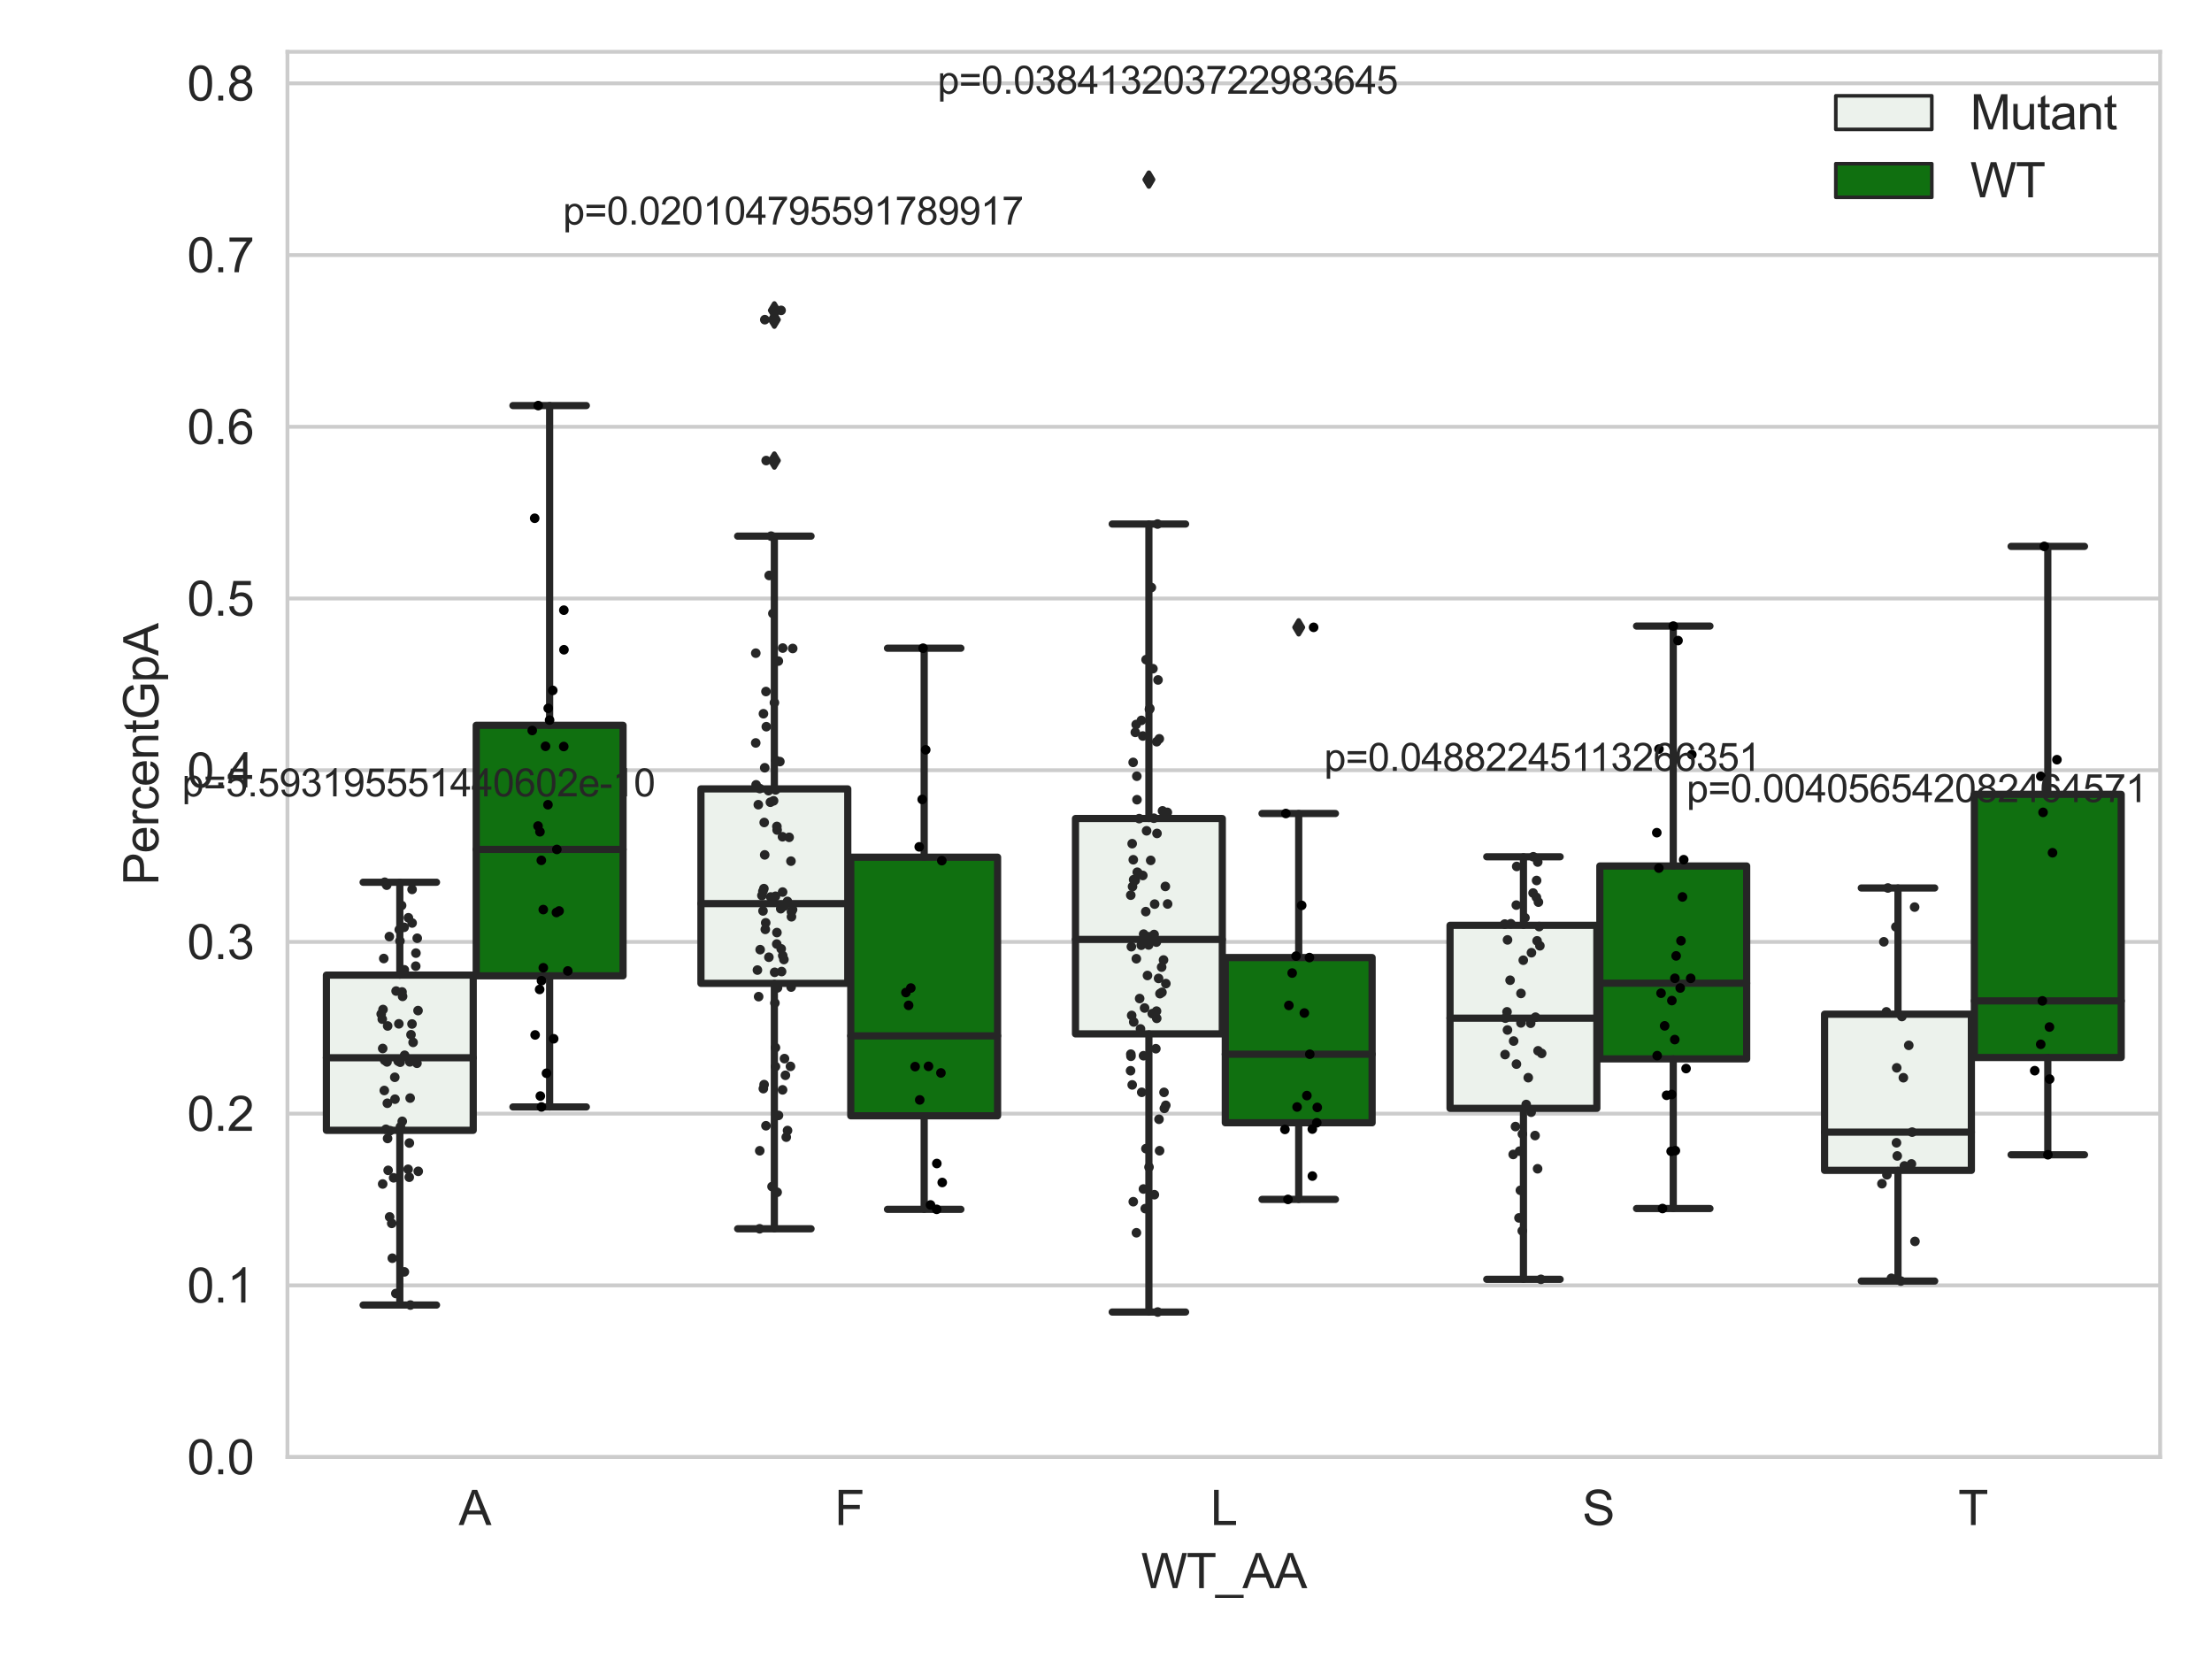 <?xml version="1.0" encoding="utf-8" standalone="no"?>
<!DOCTYPE svg PUBLIC "-//W3C//DTD SVG 1.1//EN"
  "http://www.w3.org/Graphics/SVG/1.1/DTD/svg11.dtd">
<svg xmlns:xlink="http://www.w3.org/1999/xlink" width="460.8pt" height="345.6pt" viewBox="0 0 460.8 345.6" xmlns="http://www.w3.org/2000/svg" version="1.1">
 <defs>
  <style type="text/css">*{stroke-linejoin: round; stroke-linecap: butt}</style>
 </defs>
 <g id="figure_1">
  <g id="patch_1">
   <path d="M 0 345.6 
L 460.8 345.6 
L 460.8 0 
L 0 0 
z
" style="fill: #ffffff"/>
  </g>
  <g id="axes_1">
   <g id="patch_2">
    <path d="M 59.881 303.539 
L 450 303.539 
L 450 10.8 
L 59.881 10.8 
z
" style="fill: #ffffff"/>
   </g>
   <g id="matplotlib.axis_1">
    <g id="xtick_1">
     <g id="text_1">
      <!-- A -->
      <g style="fill: #262626" transform="translate(95.558 317.697)scale(0.1 -0.1)">
       <defs>
        <path id="ArialMT-41" d="M -9 0 
L 1750 4581 
L 2403 4581 
L 4278 0 
L 3588 0 
L 3053 1388 
L 1138 1388 
L 634 0 
L -9 0 
z
M 1313 1881 
L 2866 1881 
L 2388 3150 
Q 2169 3728 2063 4100 
Q 1975 3659 1816 3225 
L 1313 1881 
z
" transform="scale(0.016)"/>
       </defs>
       <use xlink:href="#ArialMT-41"/>
      </g>
     </g>
    </g>
    <g id="xtick_2">
     <g id="text_2">
      <!-- F -->
      <g style="fill: #262626" transform="translate(173.863 317.697)scale(0.1 -0.1)">
       <defs>
        <path id="ArialMT-46" d="M 525 0 
L 525 4581 
L 3616 4581 
L 3616 4041 
L 1131 4041 
L 1131 2622 
L 3281 2622 
L 3281 2081 
L 1131 2081 
L 1131 0 
L 525 0 
z
" transform="scale(0.016)"/>
       </defs>
       <use xlink:href="#ArialMT-46"/>
      </g>
     </g>
    </g>
    <g id="xtick_3">
     <g id="text_3">
      <!-- L -->
      <g style="fill: #262626" transform="translate(252.16 317.697)scale(0.1 -0.1)">
       <defs>
        <path id="ArialMT-4c" d="M 469 0 
L 469 4581 
L 1075 4581 
L 1075 541 
L 3331 541 
L 3331 0 
L 469 0 
z
" transform="scale(0.016)"/>
       </defs>
       <use xlink:href="#ArialMT-4c"/>
      </g>
     </g>
    </g>
    <g id="xtick_4">
     <g id="text_4">
      <!-- S -->
      <g style="fill: #262626" transform="translate(329.629 317.697)scale(0.1 -0.1)">
       <defs>
        <path id="ArialMT-53" d="M 288 1472 
L 859 1522 
Q 900 1178 1048 958 
Q 1197 738 1509 602 
Q 1822 466 2213 466 
Q 2559 466 2825 569 
Q 3091 672 3220 851 
Q 3350 1031 3350 1244 
Q 3350 1459 3225 1620 
Q 3100 1781 2813 1891 
Q 2628 1963 1997 2114 
Q 1366 2266 1113 2400 
Q 784 2572 623 2826 
Q 463 3081 463 3397 
Q 463 3744 659 4045 
Q 856 4347 1234 4503 
Q 1613 4659 2075 4659 
Q 2584 4659 2973 4495 
Q 3363 4331 3572 4012 
Q 3781 3694 3797 3291 
L 3216 3247 
Q 3169 3681 2898 3903 
Q 2628 4125 2100 4125 
Q 1550 4125 1298 3923 
Q 1047 3722 1047 3438 
Q 1047 3191 1225 3031 
Q 1400 2872 2139 2705 
Q 2878 2538 3153 2413 
Q 3553 2228 3743 1945 
Q 3934 1663 3934 1294 
Q 3934 928 3725 604 
Q 3516 281 3123 101 
Q 2731 -78 2241 -78 
Q 1619 -78 1198 103 
Q 778 284 539 648 
Q 300 1013 288 1472 
z
" transform="scale(0.016)"/>
       </defs>
       <use xlink:href="#ArialMT-53"/>
      </g>
     </g>
    </g>
    <g id="xtick_5">
     <g id="text_5">
      <!-- T -->
      <g style="fill: #262626" transform="translate(407.934 317.697)scale(0.1 -0.1)">
       <defs>
        <path id="ArialMT-54" d="M 1659 0 
L 1659 4041 
L 150 4041 
L 150 4581 
L 3781 4581 
L 3781 4041 
L 2266 4041 
L 2266 0 
L 1659 0 
z
" transform="scale(0.016)"/>
       </defs>
       <use xlink:href="#ArialMT-54"/>
      </g>
     </g>
    </g>
    <g id="text_6">
     <!-- WT_AA -->
     <g style="fill: #262626" transform="translate(237.716 330.842)scale(0.1 -0.1)">
      <defs>
       <path id="ArialMT-57" d="M 1294 0 
L 78 4581 
L 700 4581 
L 1397 1578 
Q 1509 1106 1591 641 
Q 1766 1375 1797 1488 
L 2669 4581 
L 3400 4581 
L 4056 2263 
Q 4303 1400 4413 641 
Q 4500 1075 4641 1638 
L 5359 4581 
L 5969 4581 
L 4713 0 
L 4128 0 
L 3163 3491 
Q 3041 3928 3019 4028 
Q 2947 3713 2884 3491 
L 1913 0 
L 1294 0 
z
" transform="scale(0.016)"/>
       <path id="ArialMT-5f" d="M -97 -1272 
L -97 -866 
L 3631 -866 
L 3631 -1272 
L -97 -1272 
z
" transform="scale(0.016)"/>
      </defs>
      <use xlink:href="#ArialMT-57"/>
      <use xlink:href="#ArialMT-54" x="94.385"/>
      <use xlink:href="#ArialMT-5f" x="155.469"/>
      <use xlink:href="#ArialMT-41" x="211.084"/>
      <use xlink:href="#ArialMT-41" x="277.783"/>
     </g>
    </g>
   </g>
   <g id="matplotlib.axis_2">
    <g id="ytick_1">
     <g id="line2d_1">
      <path d="M 59.881 303.539 
L 450 303.539 
" clip-path="url(#p89542fe7ee)" style="fill: none; stroke: #cccccc; stroke-width: 0.8; stroke-linecap: round"/>
     </g>
     <g id="text_7">
      <!-- 0.0 -->
      <g style="fill: #262626" transform="translate(38.981 307.118)scale(0.1 -0.1)">
       <defs>
        <path id="ArialMT-30" d="M 266 2259 
Q 266 3072 433 3567 
Q 600 4063 929 4331 
Q 1259 4600 1759 4600 
Q 2128 4600 2406 4451 
Q 2684 4303 2865 4023 
Q 3047 3744 3150 3342 
Q 3253 2941 3253 2259 
Q 3253 1453 3087 958 
Q 2922 463 2592 192 
Q 2263 -78 1759 -78 
Q 1097 -78 719 397 
Q 266 969 266 2259 
z
M 844 2259 
Q 844 1131 1108 757 
Q 1372 384 1759 384 
Q 2147 384 2411 759 
Q 2675 1134 2675 2259 
Q 2675 3391 2411 3762 
Q 2147 4134 1753 4134 
Q 1366 4134 1134 3806 
Q 844 3388 844 2259 
z
" transform="scale(0.016)"/>
        <path id="ArialMT-2e" d="M 581 0 
L 581 641 
L 1222 641 
L 1222 0 
L 581 0 
z
" transform="scale(0.016)"/>
       </defs>
       <use xlink:href="#ArialMT-30"/>
       <use xlink:href="#ArialMT-2e" x="55.615"/>
       <use xlink:href="#ArialMT-30" x="83.398"/>
      </g>
     </g>
    </g>
    <g id="ytick_2">
     <g id="line2d_2">
      <path d="M 59.881 267.767 
L 450 267.767 
" clip-path="url(#p89542fe7ee)" style="fill: none; stroke: #cccccc; stroke-width: 0.8; stroke-linecap: round"/>
     </g>
     <g id="text_8">
      <!-- 0.1 -->
      <g style="fill: #262626" transform="translate(38.981 271.346)scale(0.1 -0.1)">
       <defs>
        <path id="ArialMT-31" d="M 2384 0 
L 1822 0 
L 1822 3584 
Q 1619 3391 1289 3197 
Q 959 3003 697 2906 
L 697 3450 
Q 1169 3672 1522 3987 
Q 1875 4303 2022 4600 
L 2384 4600 
L 2384 0 
z
" transform="scale(0.016)"/>
       </defs>
       <use xlink:href="#ArialMT-30"/>
       <use xlink:href="#ArialMT-2e" x="55.615"/>
       <use xlink:href="#ArialMT-31" x="83.398"/>
      </g>
     </g>
    </g>
    <g id="ytick_3">
     <g id="line2d_3">
      <path d="M 59.881 231.995 
L 450 231.995 
" clip-path="url(#p89542fe7ee)" style="fill: none; stroke: #cccccc; stroke-width: 0.8; stroke-linecap: round"/>
     </g>
     <g id="text_9">
      <!-- 0.2 -->
      <g style="fill: #262626" transform="translate(38.981 235.574)scale(0.1 -0.1)">
       <defs>
        <path id="ArialMT-32" d="M 3222 541 
L 3222 0 
L 194 0 
Q 188 203 259 391 
Q 375 700 629 1000 
Q 884 1300 1366 1694 
Q 2113 2306 2375 2664 
Q 2638 3022 2638 3341 
Q 2638 3675 2398 3904 
Q 2159 4134 1775 4134 
Q 1369 4134 1125 3890 
Q 881 3647 878 3216 
L 300 3275 
Q 359 3922 746 4261 
Q 1134 4600 1788 4600 
Q 2447 4600 2831 4234 
Q 3216 3869 3216 3328 
Q 3216 3053 3103 2787 
Q 2991 2522 2730 2228 
Q 2469 1934 1863 1422 
Q 1356 997 1212 845 
Q 1069 694 975 541 
L 3222 541 
z
" transform="scale(0.016)"/>
       </defs>
       <use xlink:href="#ArialMT-30"/>
       <use xlink:href="#ArialMT-2e" x="55.615"/>
       <use xlink:href="#ArialMT-32" x="83.398"/>
      </g>
     </g>
    </g>
    <g id="ytick_4">
     <g id="line2d_4">
      <path d="M 59.881 196.223 
L 450 196.223 
" clip-path="url(#p89542fe7ee)" style="fill: none; stroke: #cccccc; stroke-width: 0.8; stroke-linecap: round"/>
     </g>
     <g id="text_10">
      <!-- 0.3 -->
      <g style="fill: #262626" transform="translate(38.981 199.802)scale(0.1 -0.1)">
       <defs>
        <path id="ArialMT-33" d="M 269 1209 
L 831 1284 
Q 928 806 1161 595 
Q 1394 384 1728 384 
Q 2125 384 2398 659 
Q 2672 934 2672 1341 
Q 2672 1728 2419 1979 
Q 2166 2231 1775 2231 
Q 1616 2231 1378 2169 
L 1441 2663 
Q 1497 2656 1531 2656 
Q 1891 2656 2178 2843 
Q 2466 3031 2466 3422 
Q 2466 3731 2256 3934 
Q 2047 4138 1716 4138 
Q 1388 4138 1169 3931 
Q 950 3725 888 3313 
L 325 3413 
Q 428 3978 793 4289 
Q 1159 4600 1703 4600 
Q 2078 4600 2393 4439 
Q 2709 4278 2876 4000 
Q 3044 3722 3044 3409 
Q 3044 3113 2884 2869 
Q 2725 2625 2413 2481 
Q 2819 2388 3044 2092 
Q 3269 1797 3269 1353 
Q 3269 753 2831 336 
Q 2394 -81 1725 -81 
Q 1122 -81 723 278 
Q 325 638 269 1209 
z
" transform="scale(0.016)"/>
       </defs>
       <use xlink:href="#ArialMT-30"/>
       <use xlink:href="#ArialMT-2e" x="55.615"/>
       <use xlink:href="#ArialMT-33" x="83.398"/>
      </g>
     </g>
    </g>
    <g id="ytick_5">
     <g id="line2d_5">
      <path d="M 59.881 160.451 
L 450 160.451 
" clip-path="url(#p89542fe7ee)" style="fill: none; stroke: #cccccc; stroke-width: 0.8; stroke-linecap: round"/>
     </g>
     <g id="text_11">
      <!-- 0.4 -->
      <g style="fill: #262626" transform="translate(38.981 164.03)scale(0.1 -0.1)">
       <defs>
        <path id="ArialMT-34" d="M 2069 0 
L 2069 1097 
L 81 1097 
L 81 1613 
L 2172 4581 
L 2631 4581 
L 2631 1613 
L 3250 1613 
L 3250 1097 
L 2631 1097 
L 2631 0 
L 2069 0 
z
M 2069 1613 
L 2069 3678 
L 634 1613 
L 2069 1613 
z
" transform="scale(0.016)"/>
       </defs>
       <use xlink:href="#ArialMT-30"/>
       <use xlink:href="#ArialMT-2e" x="55.615"/>
       <use xlink:href="#ArialMT-34" x="83.398"/>
      </g>
     </g>
    </g>
    <g id="ytick_6">
     <g id="line2d_6">
      <path d="M 59.881 124.679 
L 450 124.679 
" clip-path="url(#p89542fe7ee)" style="fill: none; stroke: #cccccc; stroke-width: 0.8; stroke-linecap: round"/>
     </g>
     <g id="text_12">
      <!-- 0.5 -->
      <g style="fill: #262626" transform="translate(38.981 128.258)scale(0.1 -0.1)">
       <defs>
        <path id="ArialMT-35" d="M 266 1200 
L 856 1250 
Q 922 819 1161 601 
Q 1400 384 1738 384 
Q 2144 384 2425 690 
Q 2706 997 2706 1503 
Q 2706 1984 2436 2262 
Q 2166 2541 1728 2541 
Q 1456 2541 1237 2417 
Q 1019 2294 894 2097 
L 366 2166 
L 809 4519 
L 3088 4519 
L 3088 3981 
L 1259 3981 
L 1013 2750 
Q 1425 3038 1878 3038 
Q 2478 3038 2890 2622 
Q 3303 2206 3303 1553 
Q 3303 931 2941 478 
Q 2500 -78 1738 -78 
Q 1113 -78 717 272 
Q 322 622 266 1200 
z
" transform="scale(0.016)"/>
       </defs>
       <use xlink:href="#ArialMT-30"/>
       <use xlink:href="#ArialMT-2e" x="55.615"/>
       <use xlink:href="#ArialMT-35" x="83.398"/>
      </g>
     </g>
    </g>
    <g id="ytick_7">
     <g id="line2d_7">
      <path d="M 59.881 88.907 
L 450 88.907 
" clip-path="url(#p89542fe7ee)" style="fill: none; stroke: #cccccc; stroke-width: 0.8; stroke-linecap: round"/>
     </g>
     <g id="text_13">
      <!-- 0.6 -->
      <g style="fill: #262626" transform="translate(38.981 92.486)scale(0.1 -0.1)">
       <defs>
        <path id="ArialMT-36" d="M 3184 3459 
L 2625 3416 
Q 2550 3747 2413 3897 
Q 2184 4138 1850 4138 
Q 1581 4138 1378 3988 
Q 1113 3794 959 3422 
Q 806 3050 800 2363 
Q 1003 2672 1297 2822 
Q 1591 2972 1913 2972 
Q 2475 2972 2870 2558 
Q 3266 2144 3266 1488 
Q 3266 1056 3080 686 
Q 2894 316 2569 119 
Q 2244 -78 1831 -78 
Q 1128 -78 684 439 
Q 241 956 241 2144 
Q 241 3472 731 4075 
Q 1159 4600 1884 4600 
Q 2425 4600 2770 4297 
Q 3116 3994 3184 3459 
z
M 888 1484 
Q 888 1194 1011 928 
Q 1134 663 1356 523 
Q 1578 384 1822 384 
Q 2178 384 2434 671 
Q 2691 959 2691 1453 
Q 2691 1928 2437 2201 
Q 2184 2475 1800 2475 
Q 1419 2475 1153 2201 
Q 888 1928 888 1484 
z
" transform="scale(0.016)"/>
       </defs>
       <use xlink:href="#ArialMT-30"/>
       <use xlink:href="#ArialMT-2e" x="55.615"/>
       <use xlink:href="#ArialMT-36" x="83.398"/>
      </g>
     </g>
    </g>
    <g id="ytick_8">
     <g id="line2d_8">
      <path d="M 59.881 53.135 
L 450 53.135 
" clip-path="url(#p89542fe7ee)" style="fill: none; stroke: #cccccc; stroke-width: 0.8; stroke-linecap: round"/>
     </g>
     <g id="text_14">
      <!-- 0.7 -->
      <g style="fill: #262626" transform="translate(38.981 56.714)scale(0.1 -0.1)">
       <defs>
        <path id="ArialMT-37" d="M 303 3981 
L 303 4522 
L 3269 4522 
L 3269 4084 
Q 2831 3619 2401 2847 
Q 1972 2075 1738 1259 
Q 1569 684 1522 0 
L 944 0 
Q 953 541 1156 1306 
Q 1359 2072 1739 2783 
Q 2119 3494 2547 3981 
L 303 3981 
z
" transform="scale(0.016)"/>
       </defs>
       <use xlink:href="#ArialMT-30"/>
       <use xlink:href="#ArialMT-2e" x="55.615"/>
       <use xlink:href="#ArialMT-37" x="83.398"/>
      </g>
     </g>
    </g>
    <g id="ytick_9">
     <g id="line2d_9">
      <path d="M 59.881 17.363 
L 450 17.363 
" clip-path="url(#p89542fe7ee)" style="fill: none; stroke: #cccccc; stroke-width: 0.8; stroke-linecap: round"/>
     </g>
     <g id="text_15">
      <!-- 0.8 -->
      <g style="fill: #262626" transform="translate(38.981 20.941)scale(0.1 -0.1)">
       <defs>
        <path id="ArialMT-38" d="M 1131 2484 
Q 781 2613 612 2850 
Q 444 3088 444 3419 
Q 444 3919 803 4259 
Q 1163 4600 1759 4600 
Q 2359 4600 2725 4251 
Q 3091 3903 3091 3403 
Q 3091 3084 2923 2848 
Q 2756 2613 2416 2484 
Q 2838 2347 3058 2040 
Q 3278 1734 3278 1309 
Q 3278 722 2862 322 
Q 2447 -78 1769 -78 
Q 1091 -78 675 323 
Q 259 725 259 1325 
Q 259 1772 486 2073 
Q 713 2375 1131 2484 
z
M 1019 3438 
Q 1019 3113 1228 2906 
Q 1438 2700 1772 2700 
Q 2097 2700 2305 2904 
Q 2513 3109 2513 3406 
Q 2513 3716 2298 3927 
Q 2084 4138 1766 4138 
Q 1444 4138 1231 3931 
Q 1019 3725 1019 3438 
z
M 838 1322 
Q 838 1081 952 856 
Q 1066 631 1291 507 
Q 1516 384 1775 384 
Q 2178 384 2440 643 
Q 2703 903 2703 1303 
Q 2703 1709 2433 1975 
Q 2163 2241 1756 2241 
Q 1359 2241 1098 1978 
Q 838 1716 838 1322 
z
" transform="scale(0.016)"/>
       </defs>
       <use xlink:href="#ArialMT-30"/>
       <use xlink:href="#ArialMT-2e" x="55.615"/>
       <use xlink:href="#ArialMT-38" x="83.398"/>
      </g>
     </g>
    </g>
    <g id="text_16">
     <!-- PercentGpA -->
     <g style="fill: #262626" transform="translate(32.994 184.405)rotate(-90)scale(0.1 -0.1)">
      <defs>
       <path id="ArialMT-50" d="M 494 0 
L 494 4581 
L 2222 4581 
Q 2678 4581 2919 4538 
Q 3256 4481 3484 4323 
Q 3713 4166 3852 3881 
Q 3991 3597 3991 3256 
Q 3991 2672 3619 2267 
Q 3247 1863 2275 1863 
L 1100 1863 
L 1100 0 
L 494 0 
z
M 1100 2403 
L 2284 2403 
Q 2872 2403 3119 2622 
Q 3366 2841 3366 3238 
Q 3366 3525 3220 3729 
Q 3075 3934 2838 4000 
Q 2684 4041 2272 4041 
L 1100 4041 
L 1100 2403 
z
" transform="scale(0.016)"/>
       <path id="ArialMT-65" d="M 2694 1069 
L 3275 997 
Q 3138 488 2766 206 
Q 2394 -75 1816 -75 
Q 1088 -75 661 373 
Q 234 822 234 1631 
Q 234 2469 665 2931 
Q 1097 3394 1784 3394 
Q 2450 3394 2872 2941 
Q 3294 2488 3294 1666 
Q 3294 1616 3291 1516 
L 816 1516 
Q 847 969 1125 678 
Q 1403 388 1819 388 
Q 2128 388 2347 550 
Q 2566 713 2694 1069 
z
M 847 1978 
L 2700 1978 
Q 2663 2397 2488 2606 
Q 2219 2931 1791 2931 
Q 1403 2931 1139 2672 
Q 875 2413 847 1978 
z
" transform="scale(0.016)"/>
       <path id="ArialMT-72" d="M 416 0 
L 416 3319 
L 922 3319 
L 922 2816 
Q 1116 3169 1280 3281 
Q 1444 3394 1641 3394 
Q 1925 3394 2219 3213 
L 2025 2691 
Q 1819 2813 1613 2813 
Q 1428 2813 1281 2702 
Q 1134 2591 1072 2394 
Q 978 2094 978 1738 
L 978 0 
L 416 0 
z
" transform="scale(0.016)"/>
       <path id="ArialMT-63" d="M 2588 1216 
L 3141 1144 
Q 3050 572 2676 248 
Q 2303 -75 1759 -75 
Q 1078 -75 664 370 
Q 250 816 250 1647 
Q 250 2184 428 2587 
Q 606 2991 970 3192 
Q 1334 3394 1763 3394 
Q 2303 3394 2647 3120 
Q 2991 2847 3088 2344 
L 2541 2259 
Q 2463 2594 2264 2762 
Q 2066 2931 1784 2931 
Q 1359 2931 1093 2626 
Q 828 2322 828 1663 
Q 828 994 1084 691 
Q 1341 388 1753 388 
Q 2084 388 2306 591 
Q 2528 794 2588 1216 
z
" transform="scale(0.016)"/>
       <path id="ArialMT-6e" d="M 422 0 
L 422 3319 
L 928 3319 
L 928 2847 
Q 1294 3394 1984 3394 
Q 2284 3394 2536 3286 
Q 2788 3178 2913 3003 
Q 3038 2828 3088 2588 
Q 3119 2431 3119 2041 
L 3119 0 
L 2556 0 
L 2556 2019 
Q 2556 2363 2490 2533 
Q 2425 2703 2258 2804 
Q 2091 2906 1866 2906 
Q 1506 2906 1245 2678 
Q 984 2450 984 1813 
L 984 0 
L 422 0 
z
" transform="scale(0.016)"/>
       <path id="ArialMT-74" d="M 1650 503 
L 1731 6 
Q 1494 -44 1306 -44 
Q 1000 -44 831 53 
Q 663 150 594 308 
Q 525 466 525 972 
L 525 2881 
L 113 2881 
L 113 3319 
L 525 3319 
L 525 4141 
L 1084 4478 
L 1084 3319 
L 1650 3319 
L 1650 2881 
L 1084 2881 
L 1084 941 
Q 1084 700 1114 631 
Q 1144 563 1211 522 
Q 1278 481 1403 481 
Q 1497 481 1650 503 
z
" transform="scale(0.016)"/>
       <path id="ArialMT-47" d="M 2638 1797 
L 2638 2334 
L 4578 2338 
L 4578 638 
Q 4131 281 3656 101 
Q 3181 -78 2681 -78 
Q 2006 -78 1454 211 
Q 903 500 622 1047 
Q 341 1594 341 2269 
Q 341 2938 620 3517 
Q 900 4097 1425 4378 
Q 1950 4659 2634 4659 
Q 3131 4659 3532 4498 
Q 3934 4338 4162 4050 
Q 4391 3763 4509 3300 
L 3963 3150 
Q 3859 3500 3706 3700 
Q 3553 3900 3268 4020 
Q 2984 4141 2638 4141 
Q 2222 4141 1919 4014 
Q 1616 3888 1430 3681 
Q 1244 3475 1141 3228 
Q 966 2803 966 2306 
Q 966 1694 1177 1281 
Q 1388 869 1791 669 
Q 2194 469 2647 469 
Q 3041 469 3416 620 
Q 3791 772 3984 944 
L 3984 1797 
L 2638 1797 
z
" transform="scale(0.016)"/>
       <path id="ArialMT-70" d="M 422 -1272 
L 422 3319 
L 934 3319 
L 934 2888 
Q 1116 3141 1344 3267 
Q 1572 3394 1897 3394 
Q 2322 3394 2647 3175 
Q 2972 2956 3137 2557 
Q 3303 2159 3303 1684 
Q 3303 1175 3120 767 
Q 2938 359 2589 142 
Q 2241 -75 1856 -75 
Q 1575 -75 1351 44 
Q 1128 163 984 344 
L 984 -1272 
L 422 -1272 
z
M 931 1641 
Q 931 1000 1190 694 
Q 1450 388 1819 388 
Q 2194 388 2461 705 
Q 2728 1022 2728 1688 
Q 2728 2322 2467 2637 
Q 2206 2953 1844 2953 
Q 1484 2953 1207 2617 
Q 931 2281 931 1641 
z
" transform="scale(0.016)"/>
      </defs>
      <use xlink:href="#ArialMT-50"/>
      <use xlink:href="#ArialMT-65" x="66.699"/>
      <use xlink:href="#ArialMT-72" x="122.314"/>
      <use xlink:href="#ArialMT-63" x="155.615"/>
      <use xlink:href="#ArialMT-65" x="205.615"/>
      <use xlink:href="#ArialMT-6e" x="261.23"/>
      <use xlink:href="#ArialMT-74" x="316.846"/>
      <use xlink:href="#ArialMT-47" x="344.629"/>
      <use xlink:href="#ArialMT-70" x="422.412"/>
      <use xlink:href="#ArialMT-41" x="478.027"/>
     </g>
    </g>
   </g>
   <g id="patch_3">
    <path d="M 67.996 235.469 
L 98.581 235.469 
L 98.581 203.137 
L 67.996 203.137 
L 67.996 235.469 
z
" clip-path="url(#p89542fe7ee)" style="fill: #ecf2ec; stroke: #262626; stroke-width: 1.5; stroke-linejoin: miter"/>
   </g>
   <g id="patch_4">
    <path d="M 99.205 203.284 
L 129.791 203.284 
L 129.791 151.097 
L 99.205 151.097 
L 99.205 203.284 
z
" clip-path="url(#p89542fe7ee)" style="fill: #107010; stroke: #262626; stroke-width: 1.5; stroke-linejoin: miter"/>
   </g>
   <g id="patch_5">
    <path d="M 146.019 204.856 
L 176.605 204.856 
L 176.605 164.341 
L 146.019 164.341 
L 146.019 204.856 
z
" clip-path="url(#p89542fe7ee)" style="fill: #ecf2ec; stroke: #262626; stroke-width: 1.5; stroke-linejoin: miter"/>
   </g>
   <g id="patch_6">
    <path d="M 177.229 232.444 
L 207.814 232.444 
L 207.814 178.571 
L 177.229 178.571 
L 177.229 232.444 
z
" clip-path="url(#p89542fe7ee)" style="fill: #107010; stroke: #262626; stroke-width: 1.5; stroke-linejoin: miter"/>
   </g>
   <g id="patch_7">
    <path d="M 224.043 215.374 
L 254.629 215.374 
L 254.629 170.512 
L 224.043 170.512 
L 224.043 215.374 
z
" clip-path="url(#p89542fe7ee)" style="fill: #ecf2ec; stroke: #262626; stroke-width: 1.5; stroke-linejoin: miter"/>
   </g>
   <g id="patch_8">
    <path d="M 255.253 233.894 
L 285.838 233.894 
L 285.838 199.477 
L 255.253 199.477 
L 255.253 233.894 
z
" clip-path="url(#p89542fe7ee)" style="fill: #107010; stroke: #262626; stroke-width: 1.5; stroke-linejoin: miter"/>
   </g>
   <g id="patch_9">
    <path d="M 302.067 230.889 
L 332.652 230.889 
L 332.652 192.761 
L 302.067 192.761 
L 302.067 230.889 
z
" clip-path="url(#p89542fe7ee)" style="fill: #ecf2ec; stroke: #262626; stroke-width: 1.5; stroke-linejoin: miter"/>
   </g>
   <g id="patch_10">
    <path d="M 333.276 220.583 
L 363.862 220.583 
L 363.862 180.402 
L 333.276 180.402 
L 333.276 220.583 
z
" clip-path="url(#p89542fe7ee)" style="fill: #107010; stroke: #262626; stroke-width: 1.5; stroke-linejoin: miter"/>
   </g>
   <g id="patch_11">
    <path d="M 380.091 243.811 
L 410.676 243.811 
L 410.676 211.273 
L 380.091 211.273 
L 380.091 243.811 
z
" clip-path="url(#p89542fe7ee)" style="fill: #ecf2ec; stroke: #262626; stroke-width: 1.5; stroke-linejoin: miter"/>
   </g>
   <g id="patch_12">
    <path d="M 411.3 220.294 
L 441.886 220.294 
L 441.886 165.475 
L 411.3 165.475 
L 411.3 220.294 
z
" clip-path="url(#p89542fe7ee)" style="fill: #107010; stroke: #262626; stroke-width: 1.5; stroke-linejoin: miter"/>
   </g>
   <g id="patch_13">
    <path d="M 98.893 303.539 
L 98.893 303.539 
L 98.893 303.539 
L 98.893 303.539 
z
" clip-path="url(#p89542fe7ee)" style="fill: #ecf2ec; stroke: #262626; stroke-width: 0.75; stroke-linejoin: miter"/>
   </g>
   <g id="patch_14">
    <path d="M 98.893 303.539 
L 98.893 303.539 
L 98.893 303.539 
L 98.893 303.539 
z
" clip-path="url(#p89542fe7ee)" style="fill: #107010; stroke: #262626; stroke-width: 0.75; stroke-linejoin: miter"/>
   </g>
   <g id="PathCollection_1"/>
   <g id="PathCollection_2"/>
   <g id="line2d_10">
    <path d="M 83.288 235.469 
L 83.288 271.865 
" clip-path="url(#p89542fe7ee)" style="fill: none; stroke: #262626; stroke-width: 1.5; stroke-linecap: round"/>
   </g>
   <g id="line2d_11">
    <path d="M 83.288 203.137 
L 83.288 183.788 
" clip-path="url(#p89542fe7ee)" style="fill: none; stroke: #262626; stroke-width: 1.5; stroke-linecap: round"/>
   </g>
   <g id="line2d_12">
    <path d="M 75.642 271.865 
L 90.935 271.865 
" clip-path="url(#p89542fe7ee)" style="fill: none; stroke: #262626; stroke-width: 1.5; stroke-linecap: round"/>
   </g>
   <g id="line2d_13">
    <path d="M 75.642 183.788 
L 90.935 183.788 
" clip-path="url(#p89542fe7ee)" style="fill: none; stroke: #262626; stroke-width: 1.5; stroke-linecap: round"/>
   </g>
   <g id="line2d_14"/>
   <g id="line2d_15">
    <path d="M 114.498 203.284 
L 114.498 230.596 
" clip-path="url(#p89542fe7ee)" style="fill: none; stroke: #262626; stroke-width: 1.5; stroke-linecap: round"/>
   </g>
   <g id="line2d_16">
    <path d="M 114.498 151.097 
L 114.498 84.488 
" clip-path="url(#p89542fe7ee)" style="fill: none; stroke: #262626; stroke-width: 1.5; stroke-linecap: round"/>
   </g>
   <g id="line2d_17">
    <path d="M 106.852 230.596 
L 122.144 230.596 
" clip-path="url(#p89542fe7ee)" style="fill: none; stroke: #262626; stroke-width: 1.5; stroke-linecap: round"/>
   </g>
   <g id="line2d_18">
    <path d="M 106.852 84.488 
L 122.144 84.488 
" clip-path="url(#p89542fe7ee)" style="fill: none; stroke: #262626; stroke-width: 1.5; stroke-linecap: round"/>
   </g>
   <g id="line2d_19"/>
   <g id="line2d_20">
    <path d="M 161.312 204.856 
L 161.312 255.978 
" clip-path="url(#p89542fe7ee)" style="fill: none; stroke: #262626; stroke-width: 1.5; stroke-linecap: round"/>
   </g>
   <g id="line2d_21">
    <path d="M 161.312 164.341 
L 161.312 111.688 
" clip-path="url(#p89542fe7ee)" style="fill: none; stroke: #262626; stroke-width: 1.5; stroke-linecap: round"/>
   </g>
   <g id="line2d_22">
    <path d="M 153.666 255.978 
L 168.958 255.978 
" clip-path="url(#p89542fe7ee)" style="fill: none; stroke: #262626; stroke-width: 1.5; stroke-linecap: round"/>
   </g>
   <g id="line2d_23">
    <path d="M 153.666 111.688 
L 168.958 111.688 
" clip-path="url(#p89542fe7ee)" style="fill: none; stroke: #262626; stroke-width: 1.5; stroke-linecap: round"/>
   </g>
   <g id="line2d_24">
    <defs>
     <path id="mf7c9ece76a" d="M -0 1.414 
L 0.849 0 
L 0 -1.414 
L -0.849 -0 
z
" style="stroke: #262626; stroke-linejoin: miter"/>
    </defs>
    <g clip-path="url(#p89542fe7ee)">
     <use xlink:href="#mf7c9ece76a" x="161.312" y="66.595" style="fill: #262626; stroke: #262626; stroke-linejoin: miter"/>
     <use xlink:href="#mf7c9ece76a" x="161.312" y="64.658" style="fill: #262626; stroke: #262626; stroke-linejoin: miter"/>
     <use xlink:href="#mf7c9ece76a" x="161.312" y="95.943" style="fill: #262626; stroke: #262626; stroke-linejoin: miter"/>
    </g>
   </g>
   <g id="line2d_25">
    <path d="M 192.522 232.444 
L 192.522 251.928 
" clip-path="url(#p89542fe7ee)" style="fill: none; stroke: #262626; stroke-width: 1.5; stroke-linecap: round"/>
   </g>
   <g id="line2d_26">
    <path d="M 192.522 178.571 
L 192.522 135.035 
" clip-path="url(#p89542fe7ee)" style="fill: none; stroke: #262626; stroke-width: 1.5; stroke-linecap: round"/>
   </g>
   <g id="line2d_27">
    <path d="M 184.875 251.928 
L 200.168 251.928 
" clip-path="url(#p89542fe7ee)" style="fill: none; stroke: #262626; stroke-width: 1.5; stroke-linecap: round"/>
   </g>
   <g id="line2d_28">
    <path d="M 184.875 135.035 
L 200.168 135.035 
" clip-path="url(#p89542fe7ee)" style="fill: none; stroke: #262626; stroke-width: 1.5; stroke-linecap: round"/>
   </g>
   <g id="line2d_29"/>
   <g id="line2d_30">
    <path d="M 239.336 215.374 
L 239.336 273.319 
" clip-path="url(#p89542fe7ee)" style="fill: none; stroke: #262626; stroke-width: 1.5; stroke-linecap: round"/>
   </g>
   <g id="line2d_31">
    <path d="M 239.336 170.512 
L 239.336 109.166 
" clip-path="url(#p89542fe7ee)" style="fill: none; stroke: #262626; stroke-width: 1.5; stroke-linecap: round"/>
   </g>
   <g id="line2d_32">
    <path d="M 231.69 273.319 
L 246.982 273.319 
" clip-path="url(#p89542fe7ee)" style="fill: none; stroke: #262626; stroke-width: 1.5; stroke-linecap: round"/>
   </g>
   <g id="line2d_33">
    <path d="M 231.69 109.166 
L 246.982 109.166 
" clip-path="url(#p89542fe7ee)" style="fill: none; stroke: #262626; stroke-width: 1.5; stroke-linecap: round"/>
   </g>
   <g id="line2d_34">
    <g clip-path="url(#p89542fe7ee)">
     <use xlink:href="#mf7c9ece76a" x="239.336" y="37.413" style="fill: #262626; stroke: #262626; stroke-linejoin: miter"/>
    </g>
   </g>
   <g id="line2d_35">
    <path d="M 270.545 233.894 
L 270.545 249.857 
" clip-path="url(#p89542fe7ee)" style="fill: none; stroke: #262626; stroke-width: 1.5; stroke-linecap: round"/>
   </g>
   <g id="line2d_36">
    <path d="M 270.545 199.477 
L 270.545 169.467 
" clip-path="url(#p89542fe7ee)" style="fill: none; stroke: #262626; stroke-width: 1.5; stroke-linecap: round"/>
   </g>
   <g id="line2d_37">
    <path d="M 262.899 249.857 
L 278.192 249.857 
" clip-path="url(#p89542fe7ee)" style="fill: none; stroke: #262626; stroke-width: 1.5; stroke-linecap: round"/>
   </g>
   <g id="line2d_38">
    <path d="M 262.899 169.467 
L 278.192 169.467 
" clip-path="url(#p89542fe7ee)" style="fill: none; stroke: #262626; stroke-width: 1.5; stroke-linecap: round"/>
   </g>
   <g id="line2d_39">
    <g clip-path="url(#p89542fe7ee)">
     <use xlink:href="#mf7c9ece76a" x="270.545" y="130.686" style="fill: #262626; stroke: #262626; stroke-linejoin: miter"/>
    </g>
   </g>
   <g id="line2d_40">
    <path d="M 317.36 230.889 
L 317.36 266.502 
" clip-path="url(#p89542fe7ee)" style="fill: none; stroke: #262626; stroke-width: 1.5; stroke-linecap: round"/>
   </g>
   <g id="line2d_41">
    <path d="M 317.36 192.761 
L 317.36 178.478 
" clip-path="url(#p89542fe7ee)" style="fill: none; stroke: #262626; stroke-width: 1.5; stroke-linecap: round"/>
   </g>
   <g id="line2d_42">
    <path d="M 309.713 266.502 
L 325.006 266.502 
" clip-path="url(#p89542fe7ee)" style="fill: none; stroke: #262626; stroke-width: 1.5; stroke-linecap: round"/>
   </g>
   <g id="line2d_43">
    <path d="M 309.713 178.478 
L 325.006 178.478 
" clip-path="url(#p89542fe7ee)" style="fill: none; stroke: #262626; stroke-width: 1.5; stroke-linecap: round"/>
   </g>
   <g id="line2d_44"/>
   <g id="line2d_45">
    <path d="M 348.569 220.583 
L 348.569 251.76 
" clip-path="url(#p89542fe7ee)" style="fill: none; stroke: #262626; stroke-width: 1.5; stroke-linecap: round"/>
   </g>
   <g id="line2d_46">
    <path d="M 348.569 180.402 
L 348.569 130.424 
" clip-path="url(#p89542fe7ee)" style="fill: none; stroke: #262626; stroke-width: 1.5; stroke-linecap: round"/>
   </g>
   <g id="line2d_47">
    <path d="M 340.923 251.76 
L 356.215 251.76 
" clip-path="url(#p89542fe7ee)" style="fill: none; stroke: #262626; stroke-width: 1.5; stroke-linecap: round"/>
   </g>
   <g id="line2d_48">
    <path d="M 340.923 130.424 
L 356.215 130.424 
" clip-path="url(#p89542fe7ee)" style="fill: none; stroke: #262626; stroke-width: 1.5; stroke-linecap: round"/>
   </g>
   <g id="line2d_49"/>
   <g id="line2d_50">
    <path d="M 395.383 243.811 
L 395.383 266.866 
" clip-path="url(#p89542fe7ee)" style="fill: none; stroke: #262626; stroke-width: 1.5; stroke-linecap: round"/>
   </g>
   <g id="line2d_51">
    <path d="M 395.383 211.273 
L 395.383 184.982 
" clip-path="url(#p89542fe7ee)" style="fill: none; stroke: #262626; stroke-width: 1.5; stroke-linecap: round"/>
   </g>
   <g id="line2d_52">
    <path d="M 387.737 266.866 
L 403.03 266.866 
" clip-path="url(#p89542fe7ee)" style="fill: none; stroke: #262626; stroke-width: 1.5; stroke-linecap: round"/>
   </g>
   <g id="line2d_53">
    <path d="M 387.737 184.982 
L 403.03 184.982 
" clip-path="url(#p89542fe7ee)" style="fill: none; stroke: #262626; stroke-width: 1.5; stroke-linecap: round"/>
   </g>
   <g id="line2d_54"/>
   <g id="line2d_55">
    <path d="M 426.593 220.294 
L 426.593 240.558 
" clip-path="url(#p89542fe7ee)" style="fill: none; stroke: #262626; stroke-width: 1.5; stroke-linecap: round"/>
   </g>
   <g id="line2d_56">
    <path d="M 426.593 165.475 
L 426.593 113.822 
" clip-path="url(#p89542fe7ee)" style="fill: none; stroke: #262626; stroke-width: 1.5; stroke-linecap: round"/>
   </g>
   <g id="line2d_57">
    <path d="M 418.947 240.558 
L 434.239 240.558 
" clip-path="url(#p89542fe7ee)" style="fill: none; stroke: #262626; stroke-width: 1.5; stroke-linecap: round"/>
   </g>
   <g id="line2d_58">
    <path d="M 418.947 113.822 
L 434.239 113.822 
" clip-path="url(#p89542fe7ee)" style="fill: none; stroke: #262626; stroke-width: 1.5; stroke-linecap: round"/>
   </g>
   <g id="line2d_59"/>
   <g id="line2d_60">
    <path d="M 67.996 220.351 
L 98.581 220.351 
" clip-path="url(#p89542fe7ee)" style="fill: none; stroke: #262626; stroke-width: 1.5; stroke-linecap: round"/>
   </g>
   <g id="line2d_61">
    <path d="M 99.205 176.952 
L 129.791 176.952 
" clip-path="url(#p89542fe7ee)" style="fill: none; stroke: #262626; stroke-width: 1.5; stroke-linecap: round"/>
   </g>
   <g id="line2d_62">
    <path d="M 146.019 188.235 
L 176.605 188.235 
" clip-path="url(#p89542fe7ee)" style="fill: none; stroke: #262626; stroke-width: 1.5; stroke-linecap: round"/>
   </g>
   <g id="line2d_63">
    <path d="M 177.229 215.785 
L 207.814 215.785 
" clip-path="url(#p89542fe7ee)" style="fill: none; stroke: #262626; stroke-width: 1.5; stroke-linecap: round"/>
   </g>
   <g id="line2d_64">
    <path d="M 224.043 195.699 
L 254.629 195.699 
" clip-path="url(#p89542fe7ee)" style="fill: none; stroke: #262626; stroke-width: 1.5; stroke-linecap: round"/>
   </g>
   <g id="line2d_65">
    <path d="M 255.253 219.615 
L 285.838 219.615 
" clip-path="url(#p89542fe7ee)" style="fill: none; stroke: #262626; stroke-width: 1.5; stroke-linecap: round"/>
   </g>
   <g id="line2d_66">
    <path d="M 302.067 212.1 
L 332.652 212.1 
" clip-path="url(#p89542fe7ee)" style="fill: none; stroke: #262626; stroke-width: 1.5; stroke-linecap: round"/>
   </g>
   <g id="line2d_67">
    <path d="M 333.276 204.813 
L 363.862 204.813 
" clip-path="url(#p89542fe7ee)" style="fill: none; stroke: #262626; stroke-width: 1.5; stroke-linecap: round"/>
   </g>
   <g id="line2d_68">
    <path d="M 380.091 235.842 
L 410.676 235.842 
" clip-path="url(#p89542fe7ee)" style="fill: none; stroke: #262626; stroke-width: 1.5; stroke-linecap: round"/>
   </g>
   <g id="line2d_69">
    <path d="M 411.3 208.505 
L 441.886 208.505 
" clip-path="url(#p89542fe7ee)" style="fill: none; stroke: #262626; stroke-width: 1.5; stroke-linecap: round"/>
   </g>
   <g id="patch_15">
    <path d="M 59.881 303.539 
L 59.881 10.8 
" style="fill: none; stroke: #cccccc; stroke-width: 0.8; stroke-linejoin: miter; stroke-linecap: square"/>
   </g>
   <g id="patch_16">
    <path d="M 450 303.539 
L 450 10.8 
" style="fill: none; stroke: #cccccc; stroke-width: 0.8; stroke-linejoin: miter; stroke-linecap: square"/>
   </g>
   <g id="patch_17">
    <path d="M 59.881 303.539 
L 450 303.539 
" style="fill: none; stroke: #cccccc; stroke-width: 0.8; stroke-linejoin: miter; stroke-linecap: square"/>
   </g>
   <g id="patch_18">
    <path d="M 59.881 10.8 
L 450 10.8 
" style="fill: none; stroke: #cccccc; stroke-width: 0.8; stroke-linejoin: miter; stroke-linecap: square"/>
   </g>
   <g id="PathCollection_3">
    <defs>
     <path id="C0_0_e4966ee5ab" d="M 0 1 
C 0.265 1 0.52 0.895 0.707 0.707 
C 0.895 0.52 1 0.265 1 -0 
C 1 -0.265 0.895 -0.52 0.707 -0.707 
C 0.52 -0.895 0.265 -1 0 -1 
C -0.265 -1 -0.52 -0.895 -0.707 -0.707 
C -0.895 -0.52 -1 -0.265 -1 0 
C -1 0.265 -0.895 0.52 -0.707 0.707 
C -0.52 0.895 -0.265 1 0 1 
z
"/>
    </defs>
    <g clip-path="url(#p89542fe7ee)">
     <use xlink:href="#C0_0_e4966ee5ab" x="87.129" y="244.008" style="fill: #262626"/>
    </g>
    <g clip-path="url(#p89542fe7ee)">
     <use xlink:href="#C0_0_e4966ee5ab" x="79.636" y="212.313" style="fill: #262626"/>
    </g>
    <g clip-path="url(#p89542fe7ee)">
     <use xlink:href="#C0_0_e4966ee5ab" x="83.368" y="221.277" style="fill: #262626"/>
    </g>
    <g clip-path="url(#p89542fe7ee)">
     <use xlink:href="#C0_0_e4966ee5ab" x="84.186" y="193.175" style="fill: #262626"/>
    </g>
    <g clip-path="url(#p89542fe7ee)">
     <use xlink:href="#C0_0_e4966ee5ab" x="85.844" y="185.284" style="fill: #262626"/>
    </g>
    <g clip-path="url(#p89542fe7ee)">
     <use xlink:href="#C0_0_e4966ee5ab" x="85.442" y="228.748" style="fill: #262626"/>
    </g>
    <g clip-path="url(#p89542fe7ee)">
     <use xlink:href="#C0_0_e4966ee5ab" x="83.086" y="213.283" style="fill: #262626"/>
    </g>
    <g clip-path="url(#p89542fe7ee)">
     <use xlink:href="#C0_0_e4966ee5ab" x="85.619" y="215.551" style="fill: #262626"/>
    </g>
    <g clip-path="url(#p89542fe7ee)">
     <use xlink:href="#C0_0_e4966ee5ab" x="79.412" y="211.239" style="fill: #262626"/>
    </g>
    <g clip-path="url(#p89542fe7ee)">
     <use xlink:href="#C0_0_e4966ee5ab" x="83.753" y="206.641" style="fill: #262626"/>
    </g>
    <g clip-path="url(#p89542fe7ee)">
     <use xlink:href="#C0_0_e4966ee5ab" x="85.251" y="245.239" style="fill: #262626"/>
    </g>
    <g clip-path="url(#p89542fe7ee)">
     <use xlink:href="#C0_0_e4966ee5ab" x="80.396" y="235.249" style="fill: #262626"/>
    </g>
    <g clip-path="url(#p89542fe7ee)">
     <use xlink:href="#C0_0_e4966ee5ab" x="85.278" y="238.111" style="fill: #262626"/>
    </g>
    <g clip-path="url(#p89542fe7ee)">
     <use xlink:href="#C0_0_e4966ee5ab" x="80.144" y="183.788" style="fill: #262626"/>
    </g>
    <g clip-path="url(#p89542fe7ee)">
     <use xlink:href="#C0_0_e4966ee5ab" x="82.517" y="206.454" style="fill: #262626"/>
    </g>
    <g clip-path="url(#p89542fe7ee)">
     <use xlink:href="#C0_0_e4966ee5ab" x="83.417" y="234.738" style="fill: #262626"/>
    </g>
    <g clip-path="url(#p89542fe7ee)">
     <use xlink:href="#C0_0_e4966ee5ab" x="85.379" y="221.206" style="fill: #262626"/>
    </g>
    <g clip-path="url(#p89542fe7ee)">
     <use xlink:href="#C0_0_e4966ee5ab" x="86.917" y="195.451" style="fill: #262626"/>
    </g>
    <g clip-path="url(#p89542fe7ee)">
     <use xlink:href="#C0_0_e4966ee5ab" x="85.488" y="271.865" style="fill: #262626"/>
    </g>
    <g clip-path="url(#p89542fe7ee)">
     <use xlink:href="#C0_0_e4966ee5ab" x="81.606" y="254.852" style="fill: #262626"/>
    </g>
    <g clip-path="url(#p89542fe7ee)">
     <use xlink:href="#C0_0_e4966ee5ab" x="82.284" y="228.977" style="fill: #262626"/>
    </g>
    <g clip-path="url(#p89542fe7ee)">
     <use xlink:href="#C0_0_e4966ee5ab" x="83.796" y="233.591" style="fill: #262626"/>
    </g>
    <g clip-path="url(#p89542fe7ee)">
     <use xlink:href="#C0_0_e4966ee5ab" x="80.625" y="221.217" style="fill: #262626"/>
    </g>
    <g clip-path="url(#p89542fe7ee)">
     <use xlink:href="#C0_0_e4966ee5ab" x="83.66" y="188.627" style="fill: #262626"/>
    </g>
    <g clip-path="url(#p89542fe7ee)">
     <use xlink:href="#C0_0_e4966ee5ab" x="84.229" y="202.031" style="fill: #262626"/>
    </g>
    <g clip-path="url(#p89542fe7ee)">
     <use xlink:href="#C0_0_e4966ee5ab" x="80.857" y="243.807" style="fill: #262626"/>
    </g>
    <g clip-path="url(#p89542fe7ee)">
     <use xlink:href="#C0_0_e4966ee5ab" x="79.944" y="199.677" style="fill: #262626"/>
    </g>
    <g clip-path="url(#p89542fe7ee)">
     <use xlink:href="#C0_0_e4966ee5ab" x="85.013" y="243.581" style="fill: #262626"/>
    </g>
    <g clip-path="url(#p89542fe7ee)">
     <use xlink:href="#C0_0_e4966ee5ab" x="85.828" y="213.317" style="fill: #262626"/>
    </g>
    <g clip-path="url(#p89542fe7ee)">
     <use xlink:href="#C0_0_e4966ee5ab" x="87.084" y="210.524" style="fill: #262626"/>
    </g>
    <g clip-path="url(#p89542fe7ee)">
     <use xlink:href="#C0_0_e4966ee5ab" x="79.724" y="218.418" style="fill: #262626"/>
    </g>
    <g clip-path="url(#p89542fe7ee)">
     <use xlink:href="#C0_0_e4966ee5ab" x="81.166" y="253.506" style="fill: #262626"/>
    </g>
    <g clip-path="url(#p89542fe7ee)">
     <use xlink:href="#C0_0_e4966ee5ab" x="84.242" y="264.956" style="fill: #262626"/>
    </g>
    <g clip-path="url(#p89542fe7ee)">
     <use xlink:href="#C0_0_e4966ee5ab" x="86.058" y="217.148" style="fill: #262626"/>
    </g>
    <g clip-path="url(#p89542fe7ee)">
     <use xlink:href="#C0_0_e4966ee5ab" x="80.754" y="213.724" style="fill: #262626"/>
    </g>
    <g clip-path="url(#p89542fe7ee)">
     <use xlink:href="#C0_0_e4966ee5ab" x="81.999" y="245.36" style="fill: #262626"/>
    </g>
    <g clip-path="url(#p89542fe7ee)">
     <use xlink:href="#C0_0_e4966ee5ab" x="83.178" y="193.67" style="fill: #262626"/>
    </g>
    <g clip-path="url(#p89542fe7ee)">
     <use xlink:href="#C0_0_e4966ee5ab" x="79.789" y="210.302" style="fill: #262626"/>
    </g>
    <g clip-path="url(#p89542fe7ee)">
     <use xlink:href="#C0_0_e4966ee5ab" x="80.556" y="184.396" style="fill: #262626"/>
    </g>
    <g clip-path="url(#p89542fe7ee)">
     <use xlink:href="#C0_0_e4966ee5ab" x="82.465" y="269.455" style="fill: #262626"/>
    </g>
    <g clip-path="url(#p89542fe7ee)">
     <use xlink:href="#C0_0_e4966ee5ab" x="86.859" y="221.496" style="fill: #262626"/>
    </g>
    <g clip-path="url(#p89542fe7ee)">
     <use xlink:href="#C0_0_e4966ee5ab" x="84.292" y="219.831" style="fill: #262626"/>
    </g>
    <g clip-path="url(#p89542fe7ee)">
     <use xlink:href="#C0_0_e4966ee5ab" x="80.125" y="220.871" style="fill: #262626"/>
    </g>
    <g clip-path="url(#p89542fe7ee)">
     <use xlink:href="#C0_0_e4966ee5ab" x="80.056" y="227.169" style="fill: #262626"/>
    </g>
    <g clip-path="url(#p89542fe7ee)">
     <use xlink:href="#C0_0_e4966ee5ab" x="82.241" y="224.417" style="fill: #262626"/>
    </g>
    <g clip-path="url(#p89542fe7ee)">
     <use xlink:href="#C0_0_e4966ee5ab" x="80.741" y="237.166" style="fill: #262626"/>
    </g>
    <g clip-path="url(#p89542fe7ee)">
     <use xlink:href="#C0_0_e4966ee5ab" x="82.938" y="221.043" style="fill: #262626"/>
    </g>
    <g clip-path="url(#p89542fe7ee)">
     <use xlink:href="#C0_0_e4966ee5ab" x="86.647" y="198.551" style="fill: #262626"/>
    </g>
    <g clip-path="url(#p89542fe7ee)">
     <use xlink:href="#C0_0_e4966ee5ab" x="83.867" y="207.564" style="fill: #262626"/>
    </g>
    <g clip-path="url(#p89542fe7ee)">
     <use xlink:href="#C0_0_e4966ee5ab" x="81.727" y="262.109" style="fill: #262626"/>
    </g>
    <g clip-path="url(#p89542fe7ee)">
     <use xlink:href="#C0_0_e4966ee5ab" x="86.608" y="201.268" style="fill: #262626"/>
    </g>
    <g clip-path="url(#p89542fe7ee)">
     <use xlink:href="#C0_0_e4966ee5ab" x="80.689" y="229.827" style="fill: #262626"/>
    </g>
    <g clip-path="url(#p89542fe7ee)">
     <use xlink:href="#C0_0_e4966ee5ab" x="81.112" y="195.106" style="fill: #262626"/>
    </g>
    <g clip-path="url(#p89542fe7ee)">
     <use xlink:href="#C0_0_e4966ee5ab" x="81.252" y="235.542" style="fill: #262626"/>
    </g>
    <g clip-path="url(#p89542fe7ee)">
     <use xlink:href="#C0_0_e4966ee5ab" x="85.851" y="192.278" style="fill: #262626"/>
    </g>
    <g clip-path="url(#p89542fe7ee)">
     <use xlink:href="#C0_0_e4966ee5ab" x="83.317" y="196.031" style="fill: #262626"/>
    </g>
    <g clip-path="url(#p89542fe7ee)">
     <use xlink:href="#C0_0_e4966ee5ab" x="85.079" y="191.184" style="fill: #262626"/>
    </g>
    <g clip-path="url(#p89542fe7ee)">
     <use xlink:href="#C0_0_e4966ee5ab" x="79.719" y="246.645" style="fill: #262626"/>
    </g>
   </g>
   <g id="PathCollection_4">
    <defs>
     <path id="C1_0_90310755e0" d="M 0 1 
C 0.265 1 0.52 0.895 0.707 0.707 
C 0.895 0.52 1 0.265 1 -0 
C 1 -0.265 0.895 -0.52 0.707 -0.707 
C 0.52 -0.895 0.265 -1 0 -1 
C -0.265 -1 -0.52 -0.895 -0.707 -0.707 
C -0.895 -0.52 -1 -0.265 -1 0 
C -1 0.265 -0.895 0.52 -0.707 0.707 
C -0.52 0.895 -0.265 1 0 1 
z
"/>
    </defs>
    <g clip-path="url(#p89542fe7ee)">
     <use xlink:href="#C1_0_90310755e0" x="118.282" y="202.266"/>
    </g>
    <g clip-path="url(#p89542fe7ee)">
     <use xlink:href="#C1_0_90310755e0" x="115.148" y="143.824"/>
    </g>
    <g clip-path="url(#p89542fe7ee)">
     <use xlink:href="#C1_0_90310755e0" x="115.342" y="216.396"/>
    </g>
    <g clip-path="url(#p89542fe7ee)">
     <use xlink:href="#C1_0_90310755e0" x="114.15" y="167.642"/>
    </g>
    <g clip-path="url(#p89542fe7ee)">
     <use xlink:href="#C1_0_90310755e0" x="112.417" y="206.119"/>
    </g>
    <g clip-path="url(#p89542fe7ee)">
     <use xlink:href="#C1_0_90310755e0" x="113.173" y="189.483"/>
    </g>
    <g clip-path="url(#p89542fe7ee)">
     <use xlink:href="#C1_0_90310755e0" x="112.123" y="84.488"/>
    </g>
    <g clip-path="url(#p89542fe7ee)">
     <use xlink:href="#C1_0_90310755e0" x="111.475" y="215.593"/>
    </g>
    <g clip-path="url(#p89542fe7ee)">
     <use xlink:href="#C1_0_90310755e0" x="117.46" y="127.109"/>
    </g>
    <g clip-path="url(#p89542fe7ee)">
     <use xlink:href="#C1_0_90310755e0" x="115.914" y="190.09"/>
    </g>
    <g clip-path="url(#p89542fe7ee)">
     <use xlink:href="#C1_0_90310755e0" x="113.181" y="201.604"/>
    </g>
    <g clip-path="url(#p89542fe7ee)">
     <use xlink:href="#C1_0_90310755e0" x="117.438" y="155.512"/>
    </g>
    <g clip-path="url(#p89542fe7ee)">
     <use xlink:href="#C1_0_90310755e0" x="113.642" y="155.466"/>
    </g>
    <g clip-path="url(#p89542fe7ee)">
     <use xlink:href="#C1_0_90310755e0" x="112.081" y="172.076"/>
    </g>
    <g clip-path="url(#p89542fe7ee)">
     <use xlink:href="#C1_0_90310755e0" x="113.842" y="223.578"/>
    </g>
    <g clip-path="url(#p89542fe7ee)">
     <use xlink:href="#C1_0_90310755e0" x="112.481" y="173.275"/>
    </g>
    <g clip-path="url(#p89542fe7ee)">
     <use xlink:href="#C1_0_90310755e0" x="112.802" y="204.301"/>
    </g>
    <g clip-path="url(#p89542fe7ee)">
     <use xlink:href="#C1_0_90310755e0" x="116.471" y="189.772"/>
    </g>
    <g clip-path="url(#p89542fe7ee)">
     <use xlink:href="#C1_0_90310755e0" x="110.875" y="152.179"/>
    </g>
    <g clip-path="url(#p89542fe7ee)">
     <use xlink:href="#C1_0_90310755e0" x="114.204" y="147.553"/>
    </g>
    <g clip-path="url(#p89542fe7ee)">
     <use xlink:href="#C1_0_90310755e0" x="116.002" y="176.952"/>
    </g>
    <g clip-path="url(#p89542fe7ee)">
     <use xlink:href="#C1_0_90310755e0" x="112.562" y="228.328"/>
    </g>
    <g clip-path="url(#p89542fe7ee)">
     <use xlink:href="#C1_0_90310755e0" x="112.794" y="230.596"/>
    </g>
    <g clip-path="url(#p89542fe7ee)">
     <use xlink:href="#C1_0_90310755e0" x="114.489" y="150.014"/>
    </g>
    <g clip-path="url(#p89542fe7ee)">
     <use xlink:href="#C1_0_90310755e0" x="111.388" y="107.962"/>
    </g>
    <g clip-path="url(#p89542fe7ee)">
     <use xlink:href="#C1_0_90310755e0" x="112.768" y="179.227"/>
    </g>
    <g clip-path="url(#p89542fe7ee)">
     <use xlink:href="#C1_0_90310755e0" x="117.483" y="135.356"/>
    </g>
   </g>
   <g id="PathCollection_5">
    <defs>
     <path id="C2_0_11111cfb27" d="M 0 1 
C 0.265 1 0.52 0.895 0.707 0.707 
C 0.895 0.52 1 0.265 1 -0 
C 1 -0.265 0.895 -0.52 0.707 -0.707 
C 0.52 -0.895 0.265 -1 0 -1 
C -0.265 -1 -0.52 -0.895 -0.707 -0.707 
C -0.895 -0.52 -1 -0.265 -1 0 
C -1 0.265 -0.895 0.52 -0.707 0.707 
C -0.52 0.895 -0.265 1 0 1 
z
"/>
    </defs>
    <g clip-path="url(#p89542fe7ee)">
     <use xlink:href="#C2_0_11111cfb27" x="158.355" y="197.831" style="fill: #262626"/>
    </g>
    <g clip-path="url(#p89542fe7ee)">
     <use xlink:href="#C2_0_11111cfb27" x="163.024" y="227.037" style="fill: #262626"/>
    </g>
    <g clip-path="url(#p89542fe7ee)">
     <use xlink:href="#C2_0_11111cfb27" x="163.305" y="199.887" style="fill: #262626"/>
    </g>
    <g clip-path="url(#p89542fe7ee)">
     <use xlink:href="#C2_0_11111cfb27" x="162.461" y="158.654" style="fill: #262626"/>
    </g>
    <g clip-path="url(#p89542fe7ee)">
     <use xlink:href="#C2_0_11111cfb27" x="157.433" y="154.766" style="fill: #262626"/>
    </g>
    <g clip-path="url(#p89542fe7ee)">
     <use xlink:href="#C2_0_11111cfb27" x="161.542" y="222.187" style="fill: #262626"/>
    </g>
    <g clip-path="url(#p89542fe7ee)">
     <use xlink:href="#C2_0_11111cfb27" x="158.27" y="164.271" style="fill: #262626"/>
    </g>
    <g clip-path="url(#p89542fe7ee)">
     <use xlink:href="#C2_0_11111cfb27" x="159.323" y="66.595" style="fill: #262626"/>
    </g>
    <g clip-path="url(#p89542fe7ee)">
     <use xlink:href="#C2_0_11111cfb27" x="163.031" y="185.833" style="fill: #262626"/>
    </g>
    <g clip-path="url(#p89542fe7ee)">
     <use xlink:href="#C2_0_11111cfb27" x="159.302" y="178.087" style="fill: #262626"/>
    </g>
    <g clip-path="url(#p89542fe7ee)">
     <use xlink:href="#C2_0_11111cfb27" x="161.636" y="158.412" style="fill: #262626"/>
    </g>
    <g clip-path="url(#p89542fe7ee)">
     <use xlink:href="#C2_0_11111cfb27" x="161.89" y="172.909" style="fill: #262626"/>
    </g>
    <g clip-path="url(#p89542fe7ee)">
     <use xlink:href="#C2_0_11111cfb27" x="160.545" y="186.855" style="fill: #262626"/>
    </g>
    <g clip-path="url(#p89542fe7ee)">
     <use xlink:href="#C2_0_11111cfb27" x="157.971" y="167.633" style="fill: #262626"/>
    </g>
    <g clip-path="url(#p89542fe7ee)">
     <use xlink:href="#C2_0_11111cfb27" x="161.149" y="166.825" style="fill: #262626"/>
    </g>
    <g clip-path="url(#p89542fe7ee)">
     <use xlink:href="#C2_0_11111cfb27" x="163.338" y="188.689" style="fill: #262626"/>
    </g>
    <g clip-path="url(#p89542fe7ee)">
     <use xlink:href="#C2_0_11111cfb27" x="161.422" y="208.946" style="fill: #262626"/>
    </g>
    <g clip-path="url(#p89542fe7ee)">
     <use xlink:href="#C2_0_11111cfb27" x="158.721" y="186.548" style="fill: #262626"/>
    </g>
    <g clip-path="url(#p89542fe7ee)">
     <use xlink:href="#C2_0_11111cfb27" x="161.84" y="172.16" style="fill: #262626"/>
    </g>
    <g clip-path="url(#p89542fe7ee)">
     <use xlink:href="#C2_0_11111cfb27" x="162.641" y="189.303" style="fill: #262626"/>
    </g>
    <g clip-path="url(#p89542fe7ee)">
     <use xlink:href="#C2_0_11111cfb27" x="165.137" y="135.09" style="fill: #262626"/>
    </g>
    <g clip-path="url(#p89542fe7ee)">
     <use xlink:href="#C2_0_11111cfb27" x="161.811" y="196.66" style="fill: #262626"/>
    </g>
    <g clip-path="url(#p89542fe7ee)">
     <use xlink:href="#C2_0_11111cfb27" x="160.096" y="164.707" style="fill: #262626"/>
    </g>
    <g clip-path="url(#p89542fe7ee)">
     <use xlink:href="#C2_0_11111cfb27" x="163.004" y="174.312" style="fill: #262626"/>
    </g>
    <g clip-path="url(#p89542fe7ee)">
     <use xlink:href="#C2_0_11111cfb27" x="158.92" y="185.681" style="fill: #262626"/>
    </g>
    <g clip-path="url(#p89542fe7ee)">
     <use xlink:href="#C2_0_11111cfb27" x="161.969" y="205.784" style="fill: #262626"/>
    </g>
    <g clip-path="url(#p89542fe7ee)">
     <use xlink:href="#C2_0_11111cfb27" x="162.716" y="64.658" style="fill: #262626"/>
    </g>
    <g clip-path="url(#p89542fe7ee)">
     <use xlink:href="#C2_0_11111cfb27" x="158.037" y="207.619" style="fill: #262626"/>
    </g>
    <g clip-path="url(#p89542fe7ee)">
     <use xlink:href="#C2_0_11111cfb27" x="159.2" y="171.339" style="fill: #262626"/>
    </g>
    <g clip-path="url(#p89542fe7ee)">
     <use xlink:href="#C2_0_11111cfb27" x="159.427" y="193.608" style="fill: #262626"/>
    </g>
    <g clip-path="url(#p89542fe7ee)">
     <use xlink:href="#C2_0_11111cfb27" x="165.11" y="189.482" style="fill: #262626"/>
    </g>
    <g clip-path="url(#p89542fe7ee)">
     <use xlink:href="#C2_0_11111cfb27" x="159.562" y="234.514" style="fill: #262626"/>
    </g>
    <g clip-path="url(#p89542fe7ee)">
     <use xlink:href="#C2_0_11111cfb27" x="162.821" y="202.394" style="fill: #262626"/>
    </g>
    <g clip-path="url(#p89542fe7ee)">
     <use xlink:href="#C2_0_11111cfb27" x="159.134" y="185.115" style="fill: #262626"/>
    </g>
    <g clip-path="url(#p89542fe7ee)">
     <use xlink:href="#C2_0_11111cfb27" x="164.393" y="174.432" style="fill: #262626"/>
    </g>
    <g clip-path="url(#p89542fe7ee)">
     <use xlink:href="#C2_0_11111cfb27" x="161.542" y="218.243" style="fill: #262626"/>
    </g>
    <g clip-path="url(#p89542fe7ee)">
     <use xlink:href="#C2_0_11111cfb27" x="161.568" y="164.551" style="fill: #262626"/>
    </g>
    <g clip-path="url(#p89542fe7ee)">
     <use xlink:href="#C2_0_11111cfb27" x="161.325" y="146.379" style="fill: #262626"/>
    </g>
    <g clip-path="url(#p89542fe7ee)">
     <use xlink:href="#C2_0_11111cfb27" x="163.361" y="188.762" style="fill: #262626"/>
    </g>
    <g clip-path="url(#p89542fe7ee)">
     <use xlink:href="#C2_0_11111cfb27" x="160.629" y="111.688" style="fill: #262626"/>
    </g>
    <g clip-path="url(#p89542fe7ee)">
     <use xlink:href="#C2_0_11111cfb27" x="159.04" y="148.682" style="fill: #262626"/>
    </g>
    <g clip-path="url(#p89542fe7ee)">
     <use xlink:href="#C2_0_11111cfb27" x="163.058" y="199.074" style="fill: #262626"/>
    </g>
    <g clip-path="url(#p89542fe7ee)">
     <use xlink:href="#C2_0_11111cfb27" x="161.008" y="127.796" style="fill: #262626"/>
    </g>
    <g clip-path="url(#p89542fe7ee)">
     <use xlink:href="#C2_0_11111cfb27" x="164.044" y="187.782" style="fill: #262626"/>
    </g>
    <g clip-path="url(#p89542fe7ee)">
     <use xlink:href="#C2_0_11111cfb27" x="161.553" y="186.711" style="fill: #262626"/>
    </g>
    <g clip-path="url(#p89542fe7ee)">
     <use xlink:href="#C2_0_11111cfb27" x="157.509" y="163.489" style="fill: #262626"/>
    </g>
    <g clip-path="url(#p89542fe7ee)">
     <use xlink:href="#C2_0_11111cfb27" x="164.769" y="179.393" style="fill: #262626"/>
    </g>
    <g clip-path="url(#p89542fe7ee)">
     <use xlink:href="#C2_0_11111cfb27" x="159.02" y="226.783" style="fill: #262626"/>
    </g>
    <g clip-path="url(#p89542fe7ee)">
     <use xlink:href="#C2_0_11111cfb27" x="159.308" y="159.937" style="fill: #262626"/>
    </g>
    <g clip-path="url(#p89542fe7ee)">
     <use xlink:href="#C2_0_11111cfb27" x="163.613" y="224.004" style="fill: #262626"/>
    </g>
    <g clip-path="url(#p89542fe7ee)">
     <use xlink:href="#C2_0_11111cfb27" x="161.891" y="248.369" style="fill: #262626"/>
    </g>
    <g clip-path="url(#p89542fe7ee)">
     <use xlink:href="#C2_0_11111cfb27" x="164.876" y="190.979" style="fill: #262626"/>
    </g>
    <g clip-path="url(#p89542fe7ee)">
     <use xlink:href="#C2_0_11111cfb27" x="162.739" y="197.665" style="fill: #262626"/>
    </g>
    <g clip-path="url(#p89542fe7ee)">
     <use xlink:href="#C2_0_11111cfb27" x="162.144" y="137.717" style="fill: #262626"/>
    </g>
    <g clip-path="url(#p89542fe7ee)">
     <use xlink:href="#C2_0_11111cfb27" x="159.567" y="144.059" style="fill: #262626"/>
    </g>
    <g clip-path="url(#p89542fe7ee)">
     <use xlink:href="#C2_0_11111cfb27" x="164.057" y="235.508" style="fill: #262626"/>
    </g>
    <g clip-path="url(#p89542fe7ee)">
     <use xlink:href="#C2_0_11111cfb27" x="157.785" y="202.083" style="fill: #262626"/>
    </g>
    <g clip-path="url(#p89542fe7ee)">
     <use xlink:href="#C2_0_11111cfb27" x="160.175" y="199.407" style="fill: #262626"/>
    </g>
    <g clip-path="url(#p89542fe7ee)">
     <use xlink:href="#C2_0_11111cfb27" x="159.606" y="95.943" style="fill: #262626"/>
    </g>
    <g clip-path="url(#p89542fe7ee)">
     <use xlink:href="#C2_0_11111cfb27" x="161.373" y="202.549" style="fill: #262626"/>
    </g>
    <g clip-path="url(#p89542fe7ee)">
     <use xlink:href="#C2_0_11111cfb27" x="164.873" y="189.953" style="fill: #262626"/>
    </g>
    <g clip-path="url(#p89542fe7ee)">
     <use xlink:href="#C2_0_11111cfb27" x="159.181" y="225.942" style="fill: #262626"/>
    </g>
    <g clip-path="url(#p89542fe7ee)">
     <use xlink:href="#C2_0_11111cfb27" x="157.446" y="136.066" style="fill: #262626"/>
    </g>
    <g clip-path="url(#p89542fe7ee)">
     <use xlink:href="#C2_0_11111cfb27" x="159.634" y="151.383" style="fill: #262626"/>
    </g>
    <g clip-path="url(#p89542fe7ee)">
     <use xlink:href="#C2_0_11111cfb27" x="163.421" y="220.53" style="fill: #262626"/>
    </g>
    <g clip-path="url(#p89542fe7ee)">
     <use xlink:href="#C2_0_11111cfb27" x="164.807" y="205.625" style="fill: #262626"/>
    </g>
    <g clip-path="url(#p89542fe7ee)">
     <use xlink:href="#C2_0_11111cfb27" x="158.243" y="255.978" style="fill: #262626"/>
    </g>
    <g clip-path="url(#p89542fe7ee)">
     <use xlink:href="#C2_0_11111cfb27" x="158.948" y="189.764" style="fill: #262626"/>
    </g>
    <g clip-path="url(#p89542fe7ee)">
     <use xlink:href="#C2_0_11111cfb27" x="160.485" y="167.119" style="fill: #262626"/>
    </g>
    <g clip-path="url(#p89542fe7ee)">
     <use xlink:href="#C2_0_11111cfb27" x="163.054" y="135.004" style="fill: #262626"/>
    </g>
    <g clip-path="url(#p89542fe7ee)">
     <use xlink:href="#C2_0_11111cfb27" x="164.668" y="222.148" style="fill: #262626"/>
    </g>
    <g clip-path="url(#p89542fe7ee)">
     <use xlink:href="#C2_0_11111cfb27" x="160.831" y="247.183" style="fill: #262626"/>
    </g>
    <g clip-path="url(#p89542fe7ee)">
     <use xlink:href="#C2_0_11111cfb27" x="163.793" y="236.889" style="fill: #262626"/>
    </g>
    <g clip-path="url(#p89542fe7ee)">
     <use xlink:href="#C2_0_11111cfb27" x="160.234" y="119.878" style="fill: #262626"/>
    </g>
    <g clip-path="url(#p89542fe7ee)">
     <use xlink:href="#C2_0_11111cfb27" x="161.846" y="194.273" style="fill: #262626"/>
    </g>
    <g clip-path="url(#p89542fe7ee)">
     <use xlink:href="#C2_0_11111cfb27" x="159.514" y="192.235" style="fill: #262626"/>
    </g>
    <g clip-path="url(#p89542fe7ee)">
     <use xlink:href="#C2_0_11111cfb27" x="162.174" y="232.358" style="fill: #262626"/>
    </g>
    <g clip-path="url(#p89542fe7ee)">
     <use xlink:href="#C2_0_11111cfb27" x="158.269" y="239.726" style="fill: #262626"/>
    </g>
   </g>
   <g id="PathCollection_6">
    <defs>
     <path id="C3_0_605d68e828" d="M 0 1 
C 0.265 1 0.52 0.895 0.707 0.707 
C 0.895 0.52 1 0.265 1 -0 
C 1 -0.265 0.895 -0.52 0.707 -0.707 
C 0.52 -0.895 0.265 -1 0 -1 
C -0.265 -1 -0.52 -0.895 -0.707 -0.707 
C -0.895 -0.52 -1 -0.265 -1 0 
C -1 0.265 -0.895 0.52 -0.707 0.707 
C -0.52 0.895 -0.265 1 0 1 
z
"/>
    </defs>
    <g clip-path="url(#p89542fe7ee)">
     <use xlink:href="#C3_0_605d68e828" x="196.197" y="179.291"/>
    </g>
    <g clip-path="url(#p89542fe7ee)">
     <use xlink:href="#C3_0_605d68e828" x="193.425" y="222.136"/>
    </g>
    <g clip-path="url(#p89542fe7ee)">
     <use xlink:href="#C3_0_605d68e828" x="193.84" y="251.006"/>
    </g>
    <g clip-path="url(#p89542fe7ee)">
     <use xlink:href="#C3_0_605d68e828" x="190.637" y="222.196"/>
    </g>
    <g clip-path="url(#p89542fe7ee)">
     <use xlink:href="#C3_0_605d68e828" x="191.596" y="229.133"/>
    </g>
    <g clip-path="url(#p89542fe7ee)">
     <use xlink:href="#C3_0_605d68e828" x="192.296" y="135.035"/>
    </g>
    <g clip-path="url(#p89542fe7ee)">
     <use xlink:href="#C3_0_605d68e828" x="188.722" y="206.761"/>
    </g>
    <g clip-path="url(#p89542fe7ee)">
     <use xlink:href="#C3_0_605d68e828" x="189.279" y="209.434"/>
    </g>
    <g clip-path="url(#p89542fe7ee)">
     <use xlink:href="#C3_0_605d68e828" x="195.122" y="251.928"/>
    </g>
    <g clip-path="url(#p89542fe7ee)">
     <use xlink:href="#C3_0_605d68e828" x="196.012" y="223.51"/>
    </g>
    <g clip-path="url(#p89542fe7ee)">
     <use xlink:href="#C3_0_605d68e828" x="195.156" y="242.38"/>
    </g>
    <g clip-path="url(#p89542fe7ee)">
     <use xlink:href="#C3_0_605d68e828" x="192.847" y="156.2"/>
    </g>
    <g clip-path="url(#p89542fe7ee)">
     <use xlink:href="#C3_0_605d68e828" x="196.285" y="246.334"/>
    </g>
    <g clip-path="url(#p89542fe7ee)">
     <use xlink:href="#C3_0_605d68e828" x="189.74" y="205.825"/>
    </g>
    <g clip-path="url(#p89542fe7ee)">
     <use xlink:href="#C3_0_605d68e828" x="192.11" y="166.538"/>
    </g>
    <g clip-path="url(#p89542fe7ee)">
     <use xlink:href="#C3_0_605d68e828" x="191.493" y="176.414"/>
    </g>
   </g>
   <g id="PathCollection_7">
    <defs>
     <path id="C4_0_c63c9b939a" d="M 0 1 
C 0.265 1 0.52 0.895 0.707 0.707 
C 0.895 0.52 1 0.265 1 -0 
C 1 -0.265 0.895 -0.52 0.707 -0.707 
C 0.52 -0.895 0.265 -1 0 -1 
C -0.265 -1 -0.52 -0.895 -0.707 -0.707 
C -0.895 -0.52 -1 -0.265 -1 0 
C -1 0.265 -0.895 0.52 -0.707 0.707 
C -0.52 0.895 -0.265 1 0 1 
z
"/>
    </defs>
    <g clip-path="url(#p89542fe7ee)">
     <use xlink:href="#C4_0_c63c9b939a" x="238.242" y="194.598" style="fill: #262626"/>
    </g>
    <g clip-path="url(#p89542fe7ee)">
     <use xlink:href="#C4_0_c63c9b939a" x="241.992" y="201.464" style="fill: #262626"/>
    </g>
    <g clip-path="url(#p89542fe7ee)">
     <use xlink:href="#C4_0_c63c9b939a" x="242.056" y="206.722" style="fill: #262626"/>
    </g>
    <g clip-path="url(#p89542fe7ee)">
     <use xlink:href="#C4_0_c63c9b939a" x="240.898" y="196.26" style="fill: #262626"/>
    </g>
    <g clip-path="url(#p89542fe7ee)">
     <use xlink:href="#C4_0_c63c9b939a" x="242.488" y="227.556" style="fill: #262626"/>
    </g>
    <g clip-path="url(#p89542fe7ee)">
     <use xlink:href="#C4_0_c63c9b939a" x="237.742" y="196.91" style="fill: #262626"/>
    </g>
    <g clip-path="url(#p89542fe7ee)">
     <use xlink:href="#C4_0_c63c9b939a" x="238.068" y="182.377" style="fill: #262626"/>
    </g>
    <g clip-path="url(#p89542fe7ee)">
     <use xlink:href="#C4_0_c63c9b939a" x="235.517" y="223.052" style="fill: #262626"/>
    </g>
    <g clip-path="url(#p89542fe7ee)">
     <use xlink:href="#C4_0_c63c9b939a" x="240.787" y="218.466" style="fill: #262626"/>
    </g>
    <g clip-path="url(#p89542fe7ee)">
     <use xlink:href="#C4_0_c63c9b939a" x="237.316" y="170.532" style="fill: #262626"/>
    </g>
    <g clip-path="url(#p89542fe7ee)">
     <use xlink:href="#C4_0_c63c9b939a" x="241.439" y="233.163" style="fill: #262626"/>
    </g>
    <g clip-path="url(#p89542fe7ee)">
     <use xlink:href="#C4_0_c63c9b939a" x="242.383" y="199.983" style="fill: #262626"/>
    </g>
    <g clip-path="url(#p89542fe7ee)">
     <use xlink:href="#C4_0_c63c9b939a" x="240.373" y="170.45" style="fill: #262626"/>
    </g>
    <g clip-path="url(#p89542fe7ee)">
     <use xlink:href="#C4_0_c63c9b939a" x="243.183" y="169.233" style="fill: #262626"/>
    </g>
    <g clip-path="url(#p89542fe7ee)">
     <use xlink:href="#C4_0_c63c9b939a" x="241.025" y="173.619" style="fill: #262626"/>
    </g>
    <g clip-path="url(#p89542fe7ee)">
     <use xlink:href="#C4_0_c63c9b939a" x="236.055" y="158.818" style="fill: #262626"/>
    </g>
    <g clip-path="url(#p89542fe7ee)">
     <use xlink:href="#C4_0_c63c9b939a" x="236.914" y="181.702" style="fill: #262626"/>
    </g>
    <g clip-path="url(#p89542fe7ee)">
     <use xlink:href="#C4_0_c63c9b939a" x="240.425" y="194.676" style="fill: #262626"/>
    </g>
    <g clip-path="url(#p89542fe7ee)">
     <use xlink:href="#C4_0_c63c9b939a" x="237.777" y="150.075" style="fill: #262626"/>
    </g>
    <g clip-path="url(#p89542fe7ee)">
     <use xlink:href="#C4_0_c63c9b939a" x="237.156" y="181.977" style="fill: #262626"/>
    </g>
    <g clip-path="url(#p89542fe7ee)">
     <use xlink:href="#C4_0_c63c9b939a" x="237.845" y="227.548" style="fill: #262626"/>
    </g>
    <g clip-path="url(#p89542fe7ee)">
     <use xlink:href="#C4_0_c63c9b939a" x="238.07" y="153.322" style="fill: #262626"/>
    </g>
    <g clip-path="url(#p89542fe7ee)">
     <use xlink:href="#C4_0_c63c9b939a" x="236.684" y="150.927" style="fill: #262626"/>
    </g>
    <g clip-path="url(#p89542fe7ee)">
     <use xlink:href="#C4_0_c63c9b939a" x="236.72" y="199.721" style="fill: #262626"/>
    </g>
    <g clip-path="url(#p89542fe7ee)">
     <use xlink:href="#C4_0_c63c9b939a" x="240.967" y="212.144" style="fill: #262626"/>
    </g>
    <g clip-path="url(#p89542fe7ee)">
     <use xlink:href="#C4_0_c63c9b939a" x="235.85" y="175.753" style="fill: #262626"/>
    </g>
    <g clip-path="url(#p89542fe7ee)">
     <use xlink:href="#C4_0_c63c9b939a" x="240.927" y="210.637" style="fill: #262626"/>
    </g>
    <g clip-path="url(#p89542fe7ee)">
     <use xlink:href="#C4_0_c63c9b939a" x="238.75" y="137.418" style="fill: #262626"/>
    </g>
    <g clip-path="url(#p89542fe7ee)">
     <use xlink:href="#C4_0_c63c9b939a" x="239.448" y="147.761" style="fill: #262626"/>
    </g>
    <g clip-path="url(#p89542fe7ee)">
     <use xlink:href="#C4_0_c63c9b939a" x="239.343" y="195.139" style="fill: #262626"/>
    </g>
    <g clip-path="url(#p89542fe7ee)">
     <use xlink:href="#C4_0_c63c9b939a" x="236.157" y="183.251" style="fill: #262626"/>
    </g>
    <g clip-path="url(#p89542fe7ee)">
     <use xlink:href="#C4_0_c63c9b939a" x="236.081" y="250.336" style="fill: #262626"/>
    </g>
    <g clip-path="url(#p89542fe7ee)">
     <use xlink:href="#C4_0_c63c9b939a" x="236.488" y="183.398" style="fill: #262626"/>
    </g>
    <g clip-path="url(#p89542fe7ee)">
     <use xlink:href="#C4_0_c63c9b939a" x="240.475" y="248.879" style="fill: #262626"/>
    </g>
    <g clip-path="url(#p89542fe7ee)">
     <use xlink:href="#C4_0_c63c9b939a" x="236.855" y="166.594" style="fill: #262626"/>
    </g>
    <g clip-path="url(#p89542fe7ee)">
     <use xlink:href="#C4_0_c63c9b939a" x="240.033" y="211.157" style="fill: #262626"/>
    </g>
    <g clip-path="url(#p89542fe7ee)">
     <use xlink:href="#C4_0_c63c9b939a" x="241.503" y="153.911" style="fill: #262626"/>
    </g>
    <g clip-path="url(#p89542fe7ee)">
     <use xlink:href="#C4_0_c63c9b939a" x="240.175" y="139.301" style="fill: #262626"/>
    </g>
    <g clip-path="url(#p89542fe7ee)">
     <use xlink:href="#C4_0_c63c9b939a" x="239.04" y="203.21" style="fill: #262626"/>
    </g>
    <g clip-path="url(#p89542fe7ee)">
     <use xlink:href="#C4_0_c63c9b939a" x="235.6" y="220.042" style="fill: #262626"/>
    </g>
    <g clip-path="url(#p89542fe7ee)">
     <use xlink:href="#C4_0_c63c9b939a" x="242.869" y="204.902" style="fill: #262626"/>
    </g>
    <g clip-path="url(#p89542fe7ee)">
     <use xlink:href="#C4_0_c63c9b939a" x="238.439" y="209.987" style="fill: #262626"/>
    </g>
    <g clip-path="url(#p89542fe7ee)">
     <use xlink:href="#C4_0_c63c9b939a" x="235.927" y="184.687" style="fill: #262626"/>
    </g>
    <g clip-path="url(#p89542fe7ee)">
     <use xlink:href="#C4_0_c63c9b939a" x="239.713" y="179.232" style="fill: #262626"/>
    </g>
    <g clip-path="url(#p89542fe7ee)">
     <use xlink:href="#C4_0_c63c9b939a" x="240.535" y="188.343" style="fill: #262626"/>
    </g>
    <g clip-path="url(#p89542fe7ee)">
     <use xlink:href="#C4_0_c63c9b939a" x="236.084" y="179.101" style="fill: #262626"/>
    </g>
    <g clip-path="url(#p89542fe7ee)">
     <use xlink:href="#C4_0_c63c9b939a" x="243.235" y="188.317" style="fill: #262626"/>
    </g>
    <g clip-path="url(#p89542fe7ee)">
     <use xlink:href="#C4_0_c63c9b939a" x="241.561" y="239.717" style="fill: #262626"/>
    </g>
    <g clip-path="url(#p89542fe7ee)">
     <use xlink:href="#C4_0_c63c9b939a" x="241.238" y="141.644" style="fill: #262626"/>
    </g>
    <g clip-path="url(#p89542fe7ee)">
     <use xlink:href="#C4_0_c63c9b939a" x="241.642" y="206.998" style="fill: #262626"/>
    </g>
    <g clip-path="url(#p89542fe7ee)">
     <use xlink:href="#C4_0_c63c9b939a" x="239.288" y="196.852" style="fill: #262626"/>
    </g>
    <g clip-path="url(#p89542fe7ee)">
     <use xlink:href="#C4_0_c63c9b939a" x="242.556" y="230.895" style="fill: #262626"/>
    </g>
    <g clip-path="url(#p89542fe7ee)">
     <use xlink:href="#C4_0_c63c9b939a" x="242.174" y="168.918" style="fill: #262626"/>
    </g>
    <g clip-path="url(#p89542fe7ee)">
     <use xlink:href="#C4_0_c63c9b939a" x="239.361" y="243.131" style="fill: #262626"/>
    </g>
    <g clip-path="url(#p89542fe7ee)">
     <use xlink:href="#C4_0_c63c9b939a" x="238.688" y="189.908" style="fill: #262626"/>
    </g>
    <g clip-path="url(#p89542fe7ee)">
     <use xlink:href="#C4_0_c63c9b939a" x="242.765" y="184.659" style="fill: #262626"/>
    </g>
    <g clip-path="url(#p89542fe7ee)">
     <use xlink:href="#C4_0_c63c9b939a" x="239.434" y="37.413" style="fill: #262626"/>
    </g>
    <g clip-path="url(#p89542fe7ee)">
     <use xlink:href="#C4_0_c63c9b939a" x="238.203" y="247.692" style="fill: #262626"/>
    </g>
    <g clip-path="url(#p89542fe7ee)">
     <use xlink:href="#C4_0_c63c9b939a" x="240.961" y="154.512" style="fill: #262626"/>
    </g>
    <g clip-path="url(#p89542fe7ee)">
     <use xlink:href="#C4_0_c63c9b939a" x="235.857" y="226.003" style="fill: #262626"/>
    </g>
    <g clip-path="url(#p89542fe7ee)">
     <use xlink:href="#C4_0_c63c9b939a" x="237.41" y="208.016" style="fill: #262626"/>
    </g>
    <g clip-path="url(#p89542fe7ee)">
     <use xlink:href="#C4_0_c63c9b939a" x="241.134" y="109.166" style="fill: #262626"/>
    </g>
    <g clip-path="url(#p89542fe7ee)">
     <use xlink:href="#C4_0_c63c9b939a" x="237.584" y="214.343" style="fill: #262626"/>
    </g>
    <g clip-path="url(#p89542fe7ee)">
     <use xlink:href="#C4_0_c63c9b939a" x="236.739" y="256.805" style="fill: #262626"/>
    </g>
    <g clip-path="url(#p89542fe7ee)">
     <use xlink:href="#C4_0_c63c9b939a" x="241.354" y="203.824" style="fill: #262626"/>
    </g>
    <g clip-path="url(#p89542fe7ee)">
     <use xlink:href="#C4_0_c63c9b939a" x="236.179" y="212.899" style="fill: #262626"/>
    </g>
    <g clip-path="url(#p89542fe7ee)">
     <use xlink:href="#C4_0_c63c9b939a" x="235.749" y="211.533" style="fill: #262626"/>
    </g>
    <g clip-path="url(#p89542fe7ee)">
     <use xlink:href="#C4_0_c63c9b939a" x="238.577" y="251.778" style="fill: #262626"/>
    </g>
    <g clip-path="url(#p89542fe7ee)">
     <use xlink:href="#C4_0_c63c9b939a" x="241.171" y="273.319" style="fill: #262626"/>
    </g>
    <g clip-path="url(#p89542fe7ee)">
     <use xlink:href="#C4_0_c63c9b939a" x="239.523" y="147.591" style="fill: #262626"/>
    </g>
    <g clip-path="url(#p89542fe7ee)">
     <use xlink:href="#C4_0_c63c9b939a" x="238.216" y="219.925" style="fill: #262626"/>
    </g>
    <g clip-path="url(#p89542fe7ee)">
     <use xlink:href="#C4_0_c63c9b939a" x="236.82" y="161.701" style="fill: #262626"/>
    </g>
    <g clip-path="url(#p89542fe7ee)">
     <use xlink:href="#C4_0_c63c9b939a" x="235.57" y="219.6" style="fill: #262626"/>
    </g>
    <g clip-path="url(#p89542fe7ee)">
     <use xlink:href="#C4_0_c63c9b939a" x="235.684" y="197.218" style="fill: #262626"/>
    </g>
    <g clip-path="url(#p89542fe7ee)">
     <use xlink:href="#C4_0_c63c9b939a" x="239.853" y="122.387" style="fill: #262626"/>
    </g>
    <g clip-path="url(#p89542fe7ee)">
     <use xlink:href="#C4_0_c63c9b939a" x="236.506" y="152.567" style="fill: #262626"/>
    </g>
    <g clip-path="url(#p89542fe7ee)">
     <use xlink:href="#C4_0_c63c9b939a" x="242.854" y="230.257" style="fill: #262626"/>
    </g>
    <g clip-path="url(#p89542fe7ee)">
     <use xlink:href="#C4_0_c63c9b939a" x="235.558" y="186.478" style="fill: #262626"/>
    </g>
    <g clip-path="url(#p89542fe7ee)">
     <use xlink:href="#C4_0_c63c9b939a" x="238.858" y="173.072" style="fill: #262626"/>
    </g>
    <g clip-path="url(#p89542fe7ee)">
     <use xlink:href="#C4_0_c63c9b939a" x="238.715" y="239.283" style="fill: #262626"/>
    </g>
   </g>
   <g id="PathCollection_8">
    <defs>
     <path id="C5_0_9331370d02" d="M 0 1 
C 0.265 1 0.52 0.895 0.707 0.707 
C 0.895 0.52 1 0.265 1 -0 
C 1 -0.265 0.895 -0.52 0.707 -0.707 
C 0.52 -0.895 0.265 -1 0 -1 
C -0.265 -1 -0.52 -0.895 -0.707 -0.707 
C -0.895 -0.52 -1 -0.265 -1 0 
C -1 0.265 -0.895 0.52 -0.707 0.707 
C -0.52 0.895 -0.265 1 0 1 
z
"/>
    </defs>
    <g clip-path="url(#p89542fe7ee)">
     <use xlink:href="#C5_0_9331370d02" x="268.494" y="209.447"/>
    </g>
    <g clip-path="url(#p89542fe7ee)">
     <use xlink:href="#C5_0_9331370d02" x="270.206" y="230.606"/>
    </g>
    <g clip-path="url(#p89542fe7ee)">
     <use xlink:href="#C5_0_9331370d02" x="273.378" y="235.208"/>
    </g>
    <g clip-path="url(#p89542fe7ee)">
     <use xlink:href="#C5_0_9331370d02" x="269.992" y="199.176"/>
    </g>
    <g clip-path="url(#p89542fe7ee)">
     <use xlink:href="#C5_0_9331370d02" x="267.672" y="235.277"/>
    </g>
    <g clip-path="url(#p89542fe7ee)">
     <use xlink:href="#C5_0_9331370d02" x="271.164" y="188.608"/>
    </g>
    <g clip-path="url(#p89542fe7ee)">
     <use xlink:href="#C5_0_9331370d02" x="274.409" y="230.693"/>
    </g>
    <g clip-path="url(#p89542fe7ee)">
     <use xlink:href="#C5_0_9331370d02" x="273.392" y="244.997"/>
    </g>
    <g clip-path="url(#p89542fe7ee)">
     <use xlink:href="#C5_0_9331370d02" x="272.853" y="219.615"/>
    </g>
    <g clip-path="url(#p89542fe7ee)">
     <use xlink:href="#C5_0_9331370d02" x="271.719" y="211.029"/>
    </g>
    <g clip-path="url(#p89542fe7ee)">
     <use xlink:href="#C5_0_9331370d02" x="274.308" y="233.894"/>
    </g>
    <g clip-path="url(#p89542fe7ee)">
     <use xlink:href="#C5_0_9331370d02" x="272.783" y="199.477"/>
    </g>
    <g clip-path="url(#p89542fe7ee)">
     <use xlink:href="#C5_0_9331370d02" x="272.245" y="228.23"/>
    </g>
    <g clip-path="url(#p89542fe7ee)">
     <use xlink:href="#C5_0_9331370d02" x="269.181" y="202.704"/>
    </g>
    <g clip-path="url(#p89542fe7ee)">
     <use xlink:href="#C5_0_9331370d02" x="268.307" y="249.857"/>
    </g>
    <g clip-path="url(#p89542fe7ee)">
     <use xlink:href="#C5_0_9331370d02" x="273.651" y="130.686"/>
    </g>
    <g clip-path="url(#p89542fe7ee)">
     <use xlink:href="#C5_0_9331370d02" x="267.863" y="169.467"/>
    </g>
   </g>
   <g id="PathCollection_9">
    <defs>
     <path id="C6_0_e49cffdc08" d="M 0 1 
C 0.265 1 0.52 0.895 0.707 0.707 
C 0.895 0.52 1 0.265 1 -0 
C 1 -0.265 0.895 -0.52 0.707 -0.707 
C 0.52 -0.895 0.265 -1 0 -1 
C -0.265 -1 -0.52 -0.895 -0.707 -0.707 
C -0.895 -0.52 -1 -0.265 -1 0 
C -1 0.265 -0.895 0.52 -0.707 0.707 
C -0.52 0.895 -0.265 1 0 1 
z
"/>
    </defs>
    <g clip-path="url(#p89542fe7ee)">
     <use xlink:href="#C6_0_e49cffdc08" x="314.044" y="195.798" style="fill: #262626"/>
    </g>
    <g clip-path="url(#p89542fe7ee)">
     <use xlink:href="#C6_0_e49cffdc08" x="313.533" y="219.685" style="fill: #262626"/>
    </g>
    <g clip-path="url(#p89542fe7ee)">
     <use xlink:href="#C6_0_e49cffdc08" x="317.326" y="200.031" style="fill: #262626"/>
    </g>
    <g clip-path="url(#p89542fe7ee)">
     <use xlink:href="#C6_0_e49cffdc08" x="320.064" y="186.93" style="fill: #262626"/>
    </g>
    <g clip-path="url(#p89542fe7ee)">
     <use xlink:href="#C6_0_e49cffdc08" x="314.581" y="204.198" style="fill: #262626"/>
    </g>
    <g clip-path="url(#p89542fe7ee)">
     <use xlink:href="#C6_0_e49cffdc08" x="319.781" y="236.556" style="fill: #262626"/>
    </g>
    <g clip-path="url(#p89542fe7ee)">
     <use xlink:href="#C6_0_e49cffdc08" x="313.591" y="212.1" style="fill: #262626"/>
    </g>
    <g clip-path="url(#p89542fe7ee)">
     <use xlink:href="#C6_0_e49cffdc08" x="320.637" y="193.026" style="fill: #262626"/>
    </g>
    <g clip-path="url(#p89542fe7ee)">
     <use xlink:href="#C6_0_e49cffdc08" x="319.409" y="178.478" style="fill: #262626"/>
    </g>
    <g clip-path="url(#p89542fe7ee)">
     <use xlink:href="#C6_0_e49cffdc08" x="320.203" y="195.993" style="fill: #262626"/>
    </g>
    <g clip-path="url(#p89542fe7ee)">
     <use xlink:href="#C6_0_e49cffdc08" x="316.548" y="239.807" style="fill: #262626"/>
    </g>
    <g clip-path="url(#p89542fe7ee)">
     <use xlink:href="#C6_0_e49cffdc08" x="317.114" y="256.411" style="fill: #262626"/>
    </g>
    <g clip-path="url(#p89542fe7ee)">
     <use xlink:href="#C6_0_e49cffdc08" x="313.466" y="192.497" style="fill: #262626"/>
    </g>
    <g clip-path="url(#p89542fe7ee)">
     <use xlink:href="#C6_0_e49cffdc08" x="320.484" y="187.932" style="fill: #262626"/>
    </g>
    <g clip-path="url(#p89542fe7ee)">
     <use xlink:href="#C6_0_e49cffdc08" x="315.959" y="180.497" style="fill: #262626"/>
    </g>
    <g clip-path="url(#p89542fe7ee)">
     <use xlink:href="#C6_0_e49cffdc08" x="317.136" y="236.235" style="fill: #262626"/>
    </g>
    <g clip-path="url(#p89542fe7ee)">
     <use xlink:href="#C6_0_e49cffdc08" x="315.317" y="216.869" style="fill: #262626"/>
    </g>
    <g clip-path="url(#p89542fe7ee)">
     <use xlink:href="#C6_0_e49cffdc08" x="315.875" y="188.549" style="fill: #262626"/>
    </g>
    <g clip-path="url(#p89542fe7ee)">
     <use xlink:href="#C6_0_e49cffdc08" x="314.032" y="214.567" style="fill: #262626"/>
    </g>
    <g clip-path="url(#p89542fe7ee)">
     <use xlink:href="#C6_0_e49cffdc08" x="316.846" y="206.951" style="fill: #262626"/>
    </g>
    <g clip-path="url(#p89542fe7ee)">
     <use xlink:href="#C6_0_e49cffdc08" x="319.872" y="211.899" style="fill: #262626"/>
    </g>
    <g clip-path="url(#p89542fe7ee)">
     <use xlink:href="#C6_0_e49cffdc08" x="317.939" y="230.087" style="fill: #262626"/>
    </g>
    <g clip-path="url(#p89542fe7ee)">
     <use xlink:href="#C6_0_e49cffdc08" x="318.865" y="213.16" style="fill: #262626"/>
    </g>
    <g clip-path="url(#p89542fe7ee)">
     <use xlink:href="#C6_0_e49cffdc08" x="318.365" y="224.501" style="fill: #262626"/>
    </g>
    <g clip-path="url(#p89542fe7ee)">
     <use xlink:href="#C6_0_e49cffdc08" x="316.432" y="253.711" style="fill: #262626"/>
    </g>
    <g clip-path="url(#p89542fe7ee)">
     <use xlink:href="#C6_0_e49cffdc08" x="318.968" y="231.692" style="fill: #262626"/>
    </g>
    <g clip-path="url(#p89542fe7ee)">
     <use xlink:href="#C6_0_e49cffdc08" x="320.785" y="197.028" style="fill: #262626"/>
    </g>
    <g clip-path="url(#p89542fe7ee)">
     <use xlink:href="#C6_0_e49cffdc08" x="315.225" y="240.493" style="fill: #262626"/>
    </g>
    <g clip-path="url(#p89542fe7ee)">
     <use xlink:href="#C6_0_e49cffdc08" x="320.309" y="243.475" style="fill: #262626"/>
    </g>
    <g clip-path="url(#p89542fe7ee)">
     <use xlink:href="#C6_0_e49cffdc08" x="320.338" y="179.577" style="fill: #262626"/>
    </g>
    <g clip-path="url(#p89542fe7ee)">
     <use xlink:href="#C6_0_e49cffdc08" x="313.939" y="210.784" style="fill: #262626"/>
    </g>
    <g clip-path="url(#p89542fe7ee)">
     <use xlink:href="#C6_0_e49cffdc08" x="319.028" y="198.469" style="fill: #262626"/>
    </g>
    <g clip-path="url(#p89542fe7ee)">
     <use xlink:href="#C6_0_e49cffdc08" x="314.733" y="192.429" style="fill: #262626"/>
    </g>
    <g clip-path="url(#p89542fe7ee)">
     <use xlink:href="#C6_0_e49cffdc08" x="316.838" y="213.089" style="fill: #262626"/>
    </g>
    <g clip-path="url(#p89542fe7ee)">
     <use xlink:href="#C6_0_e49cffdc08" x="319.37" y="186.03" style="fill: #262626"/>
    </g>
    <g clip-path="url(#p89542fe7ee)">
     <use xlink:href="#C6_0_e49cffdc08" x="321.155" y="219.443" style="fill: #262626"/>
    </g>
    <g clip-path="url(#p89542fe7ee)">
     <use xlink:href="#C6_0_e49cffdc08" x="320.103" y="183.423" style="fill: #262626"/>
    </g>
    <g clip-path="url(#p89542fe7ee)">
     <use xlink:href="#C6_0_e49cffdc08" x="315.902" y="221.677" style="fill: #262626"/>
    </g>
    <g clip-path="url(#p89542fe7ee)">
     <use xlink:href="#C6_0_e49cffdc08" x="315.705" y="234.682" style="fill: #262626"/>
    </g>
    <g clip-path="url(#p89542fe7ee)">
     <use xlink:href="#C6_0_e49cffdc08" x="320.405" y="218.902" style="fill: #262626"/>
    </g>
    <g clip-path="url(#p89542fe7ee)">
     <use xlink:href="#C6_0_e49cffdc08" x="321" y="266.502" style="fill: #262626"/>
    </g>
    <g clip-path="url(#p89542fe7ee)">
     <use xlink:href="#C6_0_e49cffdc08" x="316.726" y="247.968" style="fill: #262626"/>
    </g>
    <g clip-path="url(#p89542fe7ee)">
     <use xlink:href="#C6_0_e49cffdc08" x="317.683" y="191.186" style="fill: #262626"/>
    </g>
   </g>
   <g id="PathCollection_10">
    <defs>
     <path id="C7_0_8d0b859cb2" d="M 0 1 
C 0.265 1 0.52 0.895 0.707 0.707 
C 0.895 0.52 1 0.265 1 -0 
C 1 -0.265 0.895 -0.52 0.707 -0.707 
C 0.52 -0.895 0.265 -1 0 -1 
C -0.265 -1 -0.52 -0.895 -0.707 -0.707 
C -0.895 -0.52 -1 -0.265 -1 0 
C -1 0.265 -0.895 0.52 -0.707 0.707 
C -0.52 0.895 -0.265 1 0 1 
z
"/>
    </defs>
    <g clip-path="url(#p89542fe7ee)">
     <use xlink:href="#C7_0_8d0b859cb2" x="348.885" y="216.566"/>
    </g>
    <g clip-path="url(#p89542fe7ee)">
     <use xlink:href="#C7_0_8d0b859cb2" x="350.489" y="186.848"/>
    </g>
    <g clip-path="url(#p89542fe7ee)">
     <use xlink:href="#C7_0_8d0b859cb2" x="349.012" y="239.704"/>
    </g>
    <g clip-path="url(#p89542fe7ee)">
     <use xlink:href="#C7_0_8d0b859cb2" x="350.178" y="195.984"/>
    </g>
    <g clip-path="url(#p89542fe7ee)">
     <use xlink:href="#C7_0_8d0b859cb2" x="347.182" y="228.169"/>
    </g>
    <g clip-path="url(#p89542fe7ee)">
     <use xlink:href="#C7_0_8d0b859cb2" x="346.027" y="206.902"/>
    </g>
    <g clip-path="url(#p89542fe7ee)">
     <use xlink:href="#C7_0_8d0b859cb2" x="345.221" y="219.909"/>
    </g>
    <g clip-path="url(#p89542fe7ee)">
     <use xlink:href="#C7_0_8d0b859cb2" x="349.566" y="133.44"/>
    </g>
    <g clip-path="url(#p89542fe7ee)">
     <use xlink:href="#C7_0_8d0b859cb2" x="346.776" y="213.704"/>
    </g>
    <g clip-path="url(#p89542fe7ee)">
     <use xlink:href="#C7_0_8d0b859cb2" x="349.168" y="199.128"/>
    </g>
    <g clip-path="url(#p89542fe7ee)">
     <use xlink:href="#C7_0_8d0b859cb2" x="348.911" y="203.795"/>
    </g>
    <g clip-path="url(#p89542fe7ee)">
     <use xlink:href="#C7_0_8d0b859cb2" x="350.016" y="205.82"/>
    </g>
    <g clip-path="url(#p89542fe7ee)">
     <use xlink:href="#C7_0_8d0b859cb2" x="348.128" y="239.838"/>
    </g>
    <g clip-path="url(#p89542fe7ee)">
     <use xlink:href="#C7_0_8d0b859cb2" x="345.571" y="180.84"/>
    </g>
    <g clip-path="url(#p89542fe7ee)">
     <use xlink:href="#C7_0_8d0b859cb2" x="351.24" y="222.603"/>
    </g>
    <g clip-path="url(#p89542fe7ee)">
     <use xlink:href="#C7_0_8d0b859cb2" x="345.596" y="156.044"/>
    </g>
    <g clip-path="url(#p89542fe7ee)">
     <use xlink:href="#C7_0_8d0b859cb2" x="350.748" y="179.088"/>
    </g>
    <g clip-path="url(#p89542fe7ee)">
     <use xlink:href="#C7_0_8d0b859cb2" x="348.28" y="208.441"/>
    </g>
    <g clip-path="url(#p89542fe7ee)">
     <use xlink:href="#C7_0_8d0b859cb2" x="352.436" y="157.195"/>
    </g>
    <g clip-path="url(#p89542fe7ee)">
     <use xlink:href="#C7_0_8d0b859cb2" x="346.331" y="251.76"/>
    </g>
    <g clip-path="url(#p89542fe7ee)">
     <use xlink:href="#C7_0_8d0b859cb2" x="348.242" y="227.998"/>
    </g>
    <g clip-path="url(#p89542fe7ee)">
     <use xlink:href="#C7_0_8d0b859cb2" x="345.14" y="173.463"/>
    </g>
    <g clip-path="url(#p89542fe7ee)">
     <use xlink:href="#C7_0_8d0b859cb2" x="348.576" y="130.424"/>
    </g>
    <g clip-path="url(#p89542fe7ee)">
     <use xlink:href="#C7_0_8d0b859cb2" x="352.203" y="203.806"/>
    </g>
   </g>
   <g id="PathCollection_11">
    <defs>
     <path id="C8_0_ea11feaa61" d="M 0 1 
C 0.265 1 0.52 0.895 0.707 0.707 
C 0.895 0.52 1 0.265 1 -0 
C 1 -0.265 0.895 -0.52 0.707 -0.707 
C 0.52 -0.895 0.265 -1 0 -1 
C -0.265 -1 -0.52 -0.895 -0.707 -0.707 
C -0.895 -0.52 -1 -0.265 -1 0 
C -1 0.265 -0.895 0.52 -0.707 0.707 
C -0.52 0.895 -0.265 1 0 1 
z
"/>
    </defs>
    <g clip-path="url(#p89542fe7ee)">
     <use xlink:href="#C8_0_ea11feaa61" x="398.851" y="188.965" style="fill: #262626"/>
    </g>
    <g clip-path="url(#p89542fe7ee)">
     <use xlink:href="#C8_0_ea11feaa61" x="398.332" y="235.842" style="fill: #262626"/>
    </g>
    <g clip-path="url(#p89542fe7ee)">
     <use xlink:href="#C8_0_ea11feaa61" x="397.633" y="217.763" style="fill: #262626"/>
    </g>
    <g clip-path="url(#p89542fe7ee)">
     <use xlink:href="#C8_0_ea11feaa61" x="396.506" y="224.508" style="fill: #262626"/>
    </g>
    <g clip-path="url(#p89542fe7ee)">
     <use xlink:href="#C8_0_ea11feaa61" x="398.188" y="242.467" style="fill: #262626"/>
    </g>
    <g clip-path="url(#p89542fe7ee)">
     <use xlink:href="#C8_0_ea11feaa61" x="395.072" y="238.062" style="fill: #262626"/>
    </g>
    <g clip-path="url(#p89542fe7ee)">
     <use xlink:href="#C8_0_ea11feaa61" x="395.121" y="222.45" style="fill: #262626"/>
    </g>
    <g clip-path="url(#p89542fe7ee)">
     <use xlink:href="#C8_0_ea11feaa61" x="393.076" y="244.735" style="fill: #262626"/>
    </g>
    <g clip-path="url(#p89542fe7ee)">
     <use xlink:href="#C8_0_ea11feaa61" x="396.713" y="242.887" style="fill: #262626"/>
    </g>
    <g clip-path="url(#p89542fe7ee)">
     <use xlink:href="#C8_0_ea11feaa61" x="398.923" y="258.606" style="fill: #262626"/>
    </g>
    <g clip-path="url(#p89542fe7ee)">
     <use xlink:href="#C8_0_ea11feaa61" x="392.435" y="196.196" style="fill: #262626"/>
    </g>
    <g clip-path="url(#p89542fe7ee)">
     <use xlink:href="#C8_0_ea11feaa61" x="396.197" y="211.758" style="fill: #262626"/>
    </g>
    <g clip-path="url(#p89542fe7ee)">
     <use xlink:href="#C8_0_ea11feaa61" x="392.043" y="246.589" style="fill: #262626"/>
    </g>
    <g clip-path="url(#p89542fe7ee)">
     <use xlink:href="#C8_0_ea11feaa61" x="393.28" y="184.982" style="fill: #262626"/>
    </g>
    <g clip-path="url(#p89542fe7ee)">
     <use xlink:href="#C8_0_ea11feaa61" x="392.965" y="210.788" style="fill: #262626"/>
    </g>
    <g clip-path="url(#p89542fe7ee)">
     <use xlink:href="#C8_0_ea11feaa61" x="394.945" y="193.085" style="fill: #262626"/>
    </g>
    <g clip-path="url(#p89542fe7ee)">
     <use xlink:href="#C8_0_ea11feaa61" x="395.23" y="240.803" style="fill: #262626"/>
    </g>
    <g clip-path="url(#p89542fe7ee)">
     <use xlink:href="#C8_0_ea11feaa61" x="394.012" y="266.295" style="fill: #262626"/>
    </g>
    <g clip-path="url(#p89542fe7ee)">
     <use xlink:href="#C8_0_ea11feaa61" x="395.972" y="266.866" style="fill: #262626"/>
    </g>
   </g>
   <g id="PathCollection_12">
    <defs>
     <path id="C9_0_1bc4c5e4dd" d="M 0 1 
C 0.265 1 0.52 0.895 0.707 0.707 
C 0.895 0.52 1 0.265 1 -0 
C 1 -0.265 0.895 -0.52 0.707 -0.707 
C 0.52 -0.895 0.265 -1 0 -1 
C -0.265 -1 -0.52 -0.895 -0.707 -0.707 
C -0.895 -0.52 -1 -0.265 -1 0 
C -1 0.265 -0.895 0.52 -0.707 0.707 
C -0.52 0.895 -0.265 1 0 1 
z
"/>
    </defs>
    <g clip-path="url(#p89542fe7ee)">
     <use xlink:href="#C9_0_1bc4c5e4dd" x="423.87" y="223.042"/>
    </g>
    <g clip-path="url(#p89542fe7ee)">
     <use xlink:href="#C9_0_1bc4c5e4dd" x="426.616" y="240.558"/>
    </g>
    <g clip-path="url(#p89542fe7ee)">
     <use xlink:href="#C9_0_1bc4c5e4dd" x="427.577" y="177.642"/>
    </g>
    <g clip-path="url(#p89542fe7ee)">
     <use xlink:href="#C9_0_1bc4c5e4dd" x="426.936" y="213.95"/>
    </g>
    <g clip-path="url(#p89542fe7ee)">
     <use xlink:href="#C9_0_1bc4c5e4dd" x="425.12" y="217.547"/>
    </g>
    <g clip-path="url(#p89542fe7ee)">
     <use xlink:href="#C9_0_1bc4c5e4dd" x="425.607" y="169.231"/>
    </g>
    <g clip-path="url(#p89542fe7ee)">
     <use xlink:href="#C9_0_1bc4c5e4dd" x="428.499" y="158.256"/>
    </g>
    <g clip-path="url(#p89542fe7ee)">
     <use xlink:href="#C9_0_1bc4c5e4dd" x="425.859" y="113.822"/>
    </g>
    <g clip-path="url(#p89542fe7ee)">
     <use xlink:href="#C9_0_1bc4c5e4dd" x="426.973" y="224.794"/>
    </g>
    <g clip-path="url(#p89542fe7ee)">
     <use xlink:href="#C9_0_1bc4c5e4dd" x="425.46" y="208.505"/>
    </g>
    <g clip-path="url(#p89542fe7ee)">
     <use xlink:href="#C9_0_1bc4c5e4dd" x="425.135" y="161.718"/>
    </g>
   </g>
   <g id="text_17">
    <!-- 58 -->
    <g style="fill: #262626" transform="translate(87.19 -286.7)scale(0.1 -0.1)">
     <use xlink:href="#ArialMT-35"/>
     <use xlink:href="#ArialMT-38" x="55.615"/>
    </g>
   </g>
   <g id="text_18">
    <!-- p=5.593195551440602e-10 -->
    <g style="fill: #262626" transform="translate(37.923 165.902)scale(0.08 -0.08)">
     <defs>
      <path id="ArialMT-3d" d="M 3381 2694 
L 356 2694 
L 356 3219 
L 3381 3219 
L 3381 2694 
z
M 3381 1303 
L 356 1303 
L 356 1828 
L 3381 1828 
L 3381 1303 
z
" transform="scale(0.016)"/>
      <path id="ArialMT-39" d="M 350 1059 
L 891 1109 
Q 959 728 1153 556 
Q 1347 384 1650 384 
Q 1909 384 2104 503 
Q 2300 622 2425 820 
Q 2550 1019 2634 1356 
Q 2719 1694 2719 2044 
Q 2719 2081 2716 2156 
Q 2547 1888 2255 1720 
Q 1963 1553 1622 1553 
Q 1053 1553 659 1965 
Q 266 2378 266 3053 
Q 266 3750 677 4175 
Q 1088 4600 1706 4600 
Q 2153 4600 2523 4359 
Q 2894 4119 3086 3673 
Q 3278 3228 3278 2384 
Q 3278 1506 3087 986 
Q 2897 466 2520 194 
Q 2144 -78 1638 -78 
Q 1100 -78 759 220 
Q 419 519 350 1059 
z
M 2653 3081 
Q 2653 3566 2395 3850 
Q 2138 4134 1775 4134 
Q 1400 4134 1122 3828 
Q 844 3522 844 3034 
Q 844 2597 1108 2323 
Q 1372 2050 1759 2050 
Q 2150 2050 2401 2323 
Q 2653 2597 2653 3081 
z
" transform="scale(0.016)"/>
      <path id="ArialMT-2d" d="M 203 1375 
L 203 1941 
L 1931 1941 
L 1931 1375 
L 203 1375 
z
" transform="scale(0.016)"/>
     </defs>
     <use xlink:href="#ArialMT-70"/>
     <use xlink:href="#ArialMT-3d" x="55.615"/>
     <use xlink:href="#ArialMT-35" x="114.014"/>
     <use xlink:href="#ArialMT-2e" x="169.629"/>
     <use xlink:href="#ArialMT-35" x="197.412"/>
     <use xlink:href="#ArialMT-39" x="253.027"/>
     <use xlink:href="#ArialMT-33" x="308.643"/>
     <use xlink:href="#ArialMT-31" x="364.258"/>
     <use xlink:href="#ArialMT-39" x="419.873"/>
     <use xlink:href="#ArialMT-35" x="475.488"/>
     <use xlink:href="#ArialMT-35" x="531.104"/>
     <use xlink:href="#ArialMT-35" x="586.719"/>
     <use xlink:href="#ArialMT-31" x="642.334"/>
     <use xlink:href="#ArialMT-34" x="697.949"/>
     <use xlink:href="#ArialMT-34" x="753.564"/>
     <use xlink:href="#ArialMT-30" x="809.18"/>
     <use xlink:href="#ArialMT-36" x="864.795"/>
     <use xlink:href="#ArialMT-30" x="920.41"/>
     <use xlink:href="#ArialMT-32" x="976.025"/>
     <use xlink:href="#ArialMT-65" x="1031.641"/>
     <use xlink:href="#ArialMT-2d" x="1087.256"/>
     <use xlink:href="#ArialMT-31" x="1120.557"/>
     <use xlink:href="#ArialMT-30" x="1176.172"/>
    </g>
   </g>
   <g id="text_19">
    <!-- 27 -->
    <g style="fill: #262626" transform="translate(110.597 -286.7)scale(0.1 -0.1)">
     <use xlink:href="#ArialMT-32"/>
     <use xlink:href="#ArialMT-37" x="55.615"/>
    </g>
   </g>
   <g id="text_20">
    <!-- 78 -->
    <g style="fill: #262626" transform="translate(165.213 -286.7)scale(0.1 -0.1)">
     <use xlink:href="#ArialMT-37"/>
     <use xlink:href="#ArialMT-38" x="55.615"/>
    </g>
   </g>
   <g id="text_21">
    <!-- p=0.020104795591789917 -->
    <g style="fill: #262626" transform="translate(117.278 46.772)scale(0.08 -0.08)">
     <use xlink:href="#ArialMT-70"/>
     <use xlink:href="#ArialMT-3d" x="55.615"/>
     <use xlink:href="#ArialMT-30" x="114.014"/>
     <use xlink:href="#ArialMT-2e" x="169.629"/>
     <use xlink:href="#ArialMT-30" x="197.412"/>
     <use xlink:href="#ArialMT-32" x="253.027"/>
     <use xlink:href="#ArialMT-30" x="308.643"/>
     <use xlink:href="#ArialMT-31" x="364.258"/>
     <use xlink:href="#ArialMT-30" x="419.873"/>
     <use xlink:href="#ArialMT-34" x="475.488"/>
     <use xlink:href="#ArialMT-37" x="531.104"/>
     <use xlink:href="#ArialMT-39" x="586.719"/>
     <use xlink:href="#ArialMT-35" x="642.334"/>
     <use xlink:href="#ArialMT-35" x="697.949"/>
     <use xlink:href="#ArialMT-39" x="753.564"/>
     <use xlink:href="#ArialMT-31" x="809.18"/>
     <use xlink:href="#ArialMT-37" x="864.795"/>
     <use xlink:href="#ArialMT-38" x="920.41"/>
     <use xlink:href="#ArialMT-39" x="976.025"/>
     <use xlink:href="#ArialMT-39" x="1031.641"/>
     <use xlink:href="#ArialMT-31" x="1087.256"/>
     <use xlink:href="#ArialMT-37" x="1142.871"/>
    </g>
   </g>
   <g id="text_22">
    <!-- 16 -->
    <g style="fill: #262626" transform="translate(188.62 -286.7)scale(0.1 -0.1)">
     <use xlink:href="#ArialMT-31"/>
     <use xlink:href="#ArialMT-36" x="55.615"/>
    </g>
   </g>
   <g id="text_23">
    <!-- 80 -->
    <g style="fill: #262626" transform="translate(243.237 -286.7)scale(0.1 -0.1)">
     <use xlink:href="#ArialMT-38"/>
     <use xlink:href="#ArialMT-30" x="55.615"/>
    </g>
   </g>
   <g id="text_24">
    <!-- p=0.038413203722983645 -->
    <g style="fill: #262626" transform="translate(195.302 19.527)scale(0.08 -0.08)">
     <use xlink:href="#ArialMT-70"/>
     <use xlink:href="#ArialMT-3d" x="55.615"/>
     <use xlink:href="#ArialMT-30" x="114.014"/>
     <use xlink:href="#ArialMT-2e" x="169.629"/>
     <use xlink:href="#ArialMT-30" x="197.412"/>
     <use xlink:href="#ArialMT-33" x="253.027"/>
     <use xlink:href="#ArialMT-38" x="308.643"/>
     <use xlink:href="#ArialMT-34" x="364.258"/>
     <use xlink:href="#ArialMT-31" x="419.873"/>
     <use xlink:href="#ArialMT-33" x="475.488"/>
     <use xlink:href="#ArialMT-32" x="531.104"/>
     <use xlink:href="#ArialMT-30" x="586.719"/>
     <use xlink:href="#ArialMT-33" x="642.334"/>
     <use xlink:href="#ArialMT-37" x="697.949"/>
     <use xlink:href="#ArialMT-32" x="753.564"/>
     <use xlink:href="#ArialMT-32" x="809.18"/>
     <use xlink:href="#ArialMT-39" x="864.795"/>
     <use xlink:href="#ArialMT-38" x="920.41"/>
     <use xlink:href="#ArialMT-33" x="976.025"/>
     <use xlink:href="#ArialMT-36" x="1031.641"/>
     <use xlink:href="#ArialMT-34" x="1087.256"/>
     <use xlink:href="#ArialMT-35" x="1142.871"/>
    </g>
   </g>
   <g id="text_25">
    <!-- 17 -->
    <g style="fill: #262626" transform="translate(266.644 -286.7)scale(0.1 -0.1)">
     <use xlink:href="#ArialMT-31"/>
     <use xlink:href="#ArialMT-37" x="55.615"/>
    </g>
   </g>
   <g id="text_26">
    <!-- 43 -->
    <g style="fill: #262626" transform="translate(321.261 -286.7)scale(0.1 -0.1)">
     <use xlink:href="#ArialMT-34"/>
     <use xlink:href="#ArialMT-33" x="55.615"/>
    </g>
   </g>
   <g id="text_27">
    <!-- p=0.04882245113266351 -->
    <g style="fill: #262626" transform="translate(275.845 160.592)scale(0.08 -0.08)">
     <use xlink:href="#ArialMT-70"/>
     <use xlink:href="#ArialMT-3d" x="55.615"/>
     <use xlink:href="#ArialMT-30" x="114.014"/>
     <use xlink:href="#ArialMT-2e" x="169.629"/>
     <use xlink:href="#ArialMT-30" x="197.412"/>
     <use xlink:href="#ArialMT-34" x="253.027"/>
     <use xlink:href="#ArialMT-38" x="308.643"/>
     <use xlink:href="#ArialMT-38" x="364.258"/>
     <use xlink:href="#ArialMT-32" x="419.873"/>
     <use xlink:href="#ArialMT-32" x="475.488"/>
     <use xlink:href="#ArialMT-34" x="531.104"/>
     <use xlink:href="#ArialMT-35" x="586.719"/>
     <use xlink:href="#ArialMT-31" x="642.334"/>
     <use xlink:href="#ArialMT-31" x="690.574"/>
     <use xlink:href="#ArialMT-33" x="746.189"/>
     <use xlink:href="#ArialMT-32" x="801.805"/>
     <use xlink:href="#ArialMT-36" x="857.42"/>
     <use xlink:href="#ArialMT-36" x="913.035"/>
     <use xlink:href="#ArialMT-33" x="968.65"/>
     <use xlink:href="#ArialMT-35" x="1024.266"/>
     <use xlink:href="#ArialMT-31" x="1079.881"/>
    </g>
   </g>
   <g id="text_28">
    <!-- 24 -->
    <g style="fill: #262626" transform="translate(344.668 -286.7)scale(0.1 -0.1)">
     <use xlink:href="#ArialMT-32"/>
     <use xlink:href="#ArialMT-34" x="55.615"/>
    </g>
   </g>
   <g id="text_29">
    <!-- 19 -->
    <g style="fill: #262626" transform="translate(399.285 -286.7)scale(0.1 -0.1)">
     <use xlink:href="#ArialMT-31"/>
     <use xlink:href="#ArialMT-39" x="55.615"/>
    </g>
   </g>
   <g id="text_30">
    <!-- p=0.004056542082464571 -->
    <g style="fill: #262626" transform="translate(351.35 167.096)scale(0.08 -0.08)">
     <use xlink:href="#ArialMT-70"/>
     <use xlink:href="#ArialMT-3d" x="55.615"/>
     <use xlink:href="#ArialMT-30" x="114.014"/>
     <use xlink:href="#ArialMT-2e" x="169.629"/>
     <use xlink:href="#ArialMT-30" x="197.412"/>
     <use xlink:href="#ArialMT-30" x="253.027"/>
     <use xlink:href="#ArialMT-34" x="308.643"/>
     <use xlink:href="#ArialMT-30" x="364.258"/>
     <use xlink:href="#ArialMT-35" x="419.873"/>
     <use xlink:href="#ArialMT-36" x="475.488"/>
     <use xlink:href="#ArialMT-35" x="531.104"/>
     <use xlink:href="#ArialMT-34" x="586.719"/>
     <use xlink:href="#ArialMT-32" x="642.334"/>
     <use xlink:href="#ArialMT-30" x="697.949"/>
     <use xlink:href="#ArialMT-38" x="753.564"/>
     <use xlink:href="#ArialMT-32" x="809.18"/>
     <use xlink:href="#ArialMT-34" x="864.795"/>
     <use xlink:href="#ArialMT-36" x="920.41"/>
     <use xlink:href="#ArialMT-34" x="976.025"/>
     <use xlink:href="#ArialMT-35" x="1031.641"/>
     <use xlink:href="#ArialMT-37" x="1087.256"/>
     <use xlink:href="#ArialMT-31" x="1142.871"/>
    </g>
   </g>
   <g id="text_31">
    <!-- 11 -->
    <g style="fill: #262626" transform="translate(422.692 -286.7)scale(0.1 -0.1)">
     <use xlink:href="#ArialMT-31"/>
     <use xlink:href="#ArialMT-31" x="48.24"/>
    </g>
   </g>
   <g id="legend_1">
    <g id="patch_19">
     <path d="M 382.431 26.958 
L 402.431 26.958 
L 402.431 19.958 
L 382.431 19.958 
z
" style="fill: #ecf2ec; stroke: #262626; stroke-width: 0.75; stroke-linejoin: miter"/>
    </g>
    <g id="text_32">
     <!-- Mutant -->
     <g style="fill: #262626" transform="translate(410.431 26.958)scale(0.1 -0.1)">
      <defs>
       <path id="ArialMT-4d" d="M 475 0 
L 475 4581 
L 1388 4581 
L 2472 1338 
Q 2622 884 2691 659 
Q 2769 909 2934 1394 
L 4031 4581 
L 4847 4581 
L 4847 0 
L 4263 0 
L 4263 3834 
L 2931 0 
L 2384 0 
L 1059 3900 
L 1059 0 
L 475 0 
z
" transform="scale(0.016)"/>
       <path id="ArialMT-75" d="M 2597 0 
L 2597 488 
Q 2209 -75 1544 -75 
Q 1250 -75 995 37 
Q 741 150 617 320 
Q 494 491 444 738 
Q 409 903 409 1263 
L 409 3319 
L 972 3319 
L 972 1478 
Q 972 1038 1006 884 
Q 1059 663 1231 536 
Q 1403 409 1656 409 
Q 1909 409 2131 539 
Q 2353 669 2445 892 
Q 2538 1116 2538 1541 
L 2538 3319 
L 3100 3319 
L 3100 0 
L 2597 0 
z
" transform="scale(0.016)"/>
       <path id="ArialMT-61" d="M 2588 409 
Q 2275 144 1986 34 
Q 1697 -75 1366 -75 
Q 819 -75 525 192 
Q 231 459 231 875 
Q 231 1119 342 1320 
Q 453 1522 633 1644 
Q 813 1766 1038 1828 
Q 1203 1872 1538 1913 
Q 2219 1994 2541 2106 
Q 2544 2222 2544 2253 
Q 2544 2597 2384 2738 
Q 2169 2928 1744 2928 
Q 1347 2928 1158 2789 
Q 969 2650 878 2297 
L 328 2372 
Q 403 2725 575 2942 
Q 747 3159 1072 3276 
Q 1397 3394 1825 3394 
Q 2250 3394 2515 3294 
Q 2781 3194 2906 3042 
Q 3031 2891 3081 2659 
Q 3109 2516 3109 2141 
L 3109 1391 
Q 3109 606 3145 398 
Q 3181 191 3288 0 
L 2700 0 
Q 2613 175 2588 409 
z
M 2541 1666 
Q 2234 1541 1622 1453 
Q 1275 1403 1131 1340 
Q 988 1278 909 1158 
Q 831 1038 831 891 
Q 831 666 1001 516 
Q 1172 366 1500 366 
Q 1825 366 2078 508 
Q 2331 650 2450 897 
Q 2541 1088 2541 1459 
L 2541 1666 
z
" transform="scale(0.016)"/>
      </defs>
      <use xlink:href="#ArialMT-4d"/>
      <use xlink:href="#ArialMT-75" x="83.301"/>
      <use xlink:href="#ArialMT-74" x="138.916"/>
      <use xlink:href="#ArialMT-61" x="166.699"/>
      <use xlink:href="#ArialMT-6e" x="222.314"/>
      <use xlink:href="#ArialMT-74" x="277.93"/>
     </g>
    </g>
    <g id="patch_20">
     <path d="M 382.431 41.103 
L 402.431 41.103 
L 402.431 34.103 
L 382.431 34.103 
z
" style="fill: #107010; stroke: #262626; stroke-width: 0.75; stroke-linejoin: miter"/>
    </g>
    <g id="text_33">
     <!-- WT -->
     <g style="fill: #262626" transform="translate(410.431 41.103)scale(0.1 -0.1)">
      <use xlink:href="#ArialMT-57"/>
      <use xlink:href="#ArialMT-54" x="94.385"/>
     </g>
    </g>
   </g>
  </g>
 </g>
 <defs>
  <clipPath id="p89542fe7ee">
   <rect x="59.881" y="10.8" width="390.119" height="292.739"/>
  </clipPath>
 </defs>
</svg>
